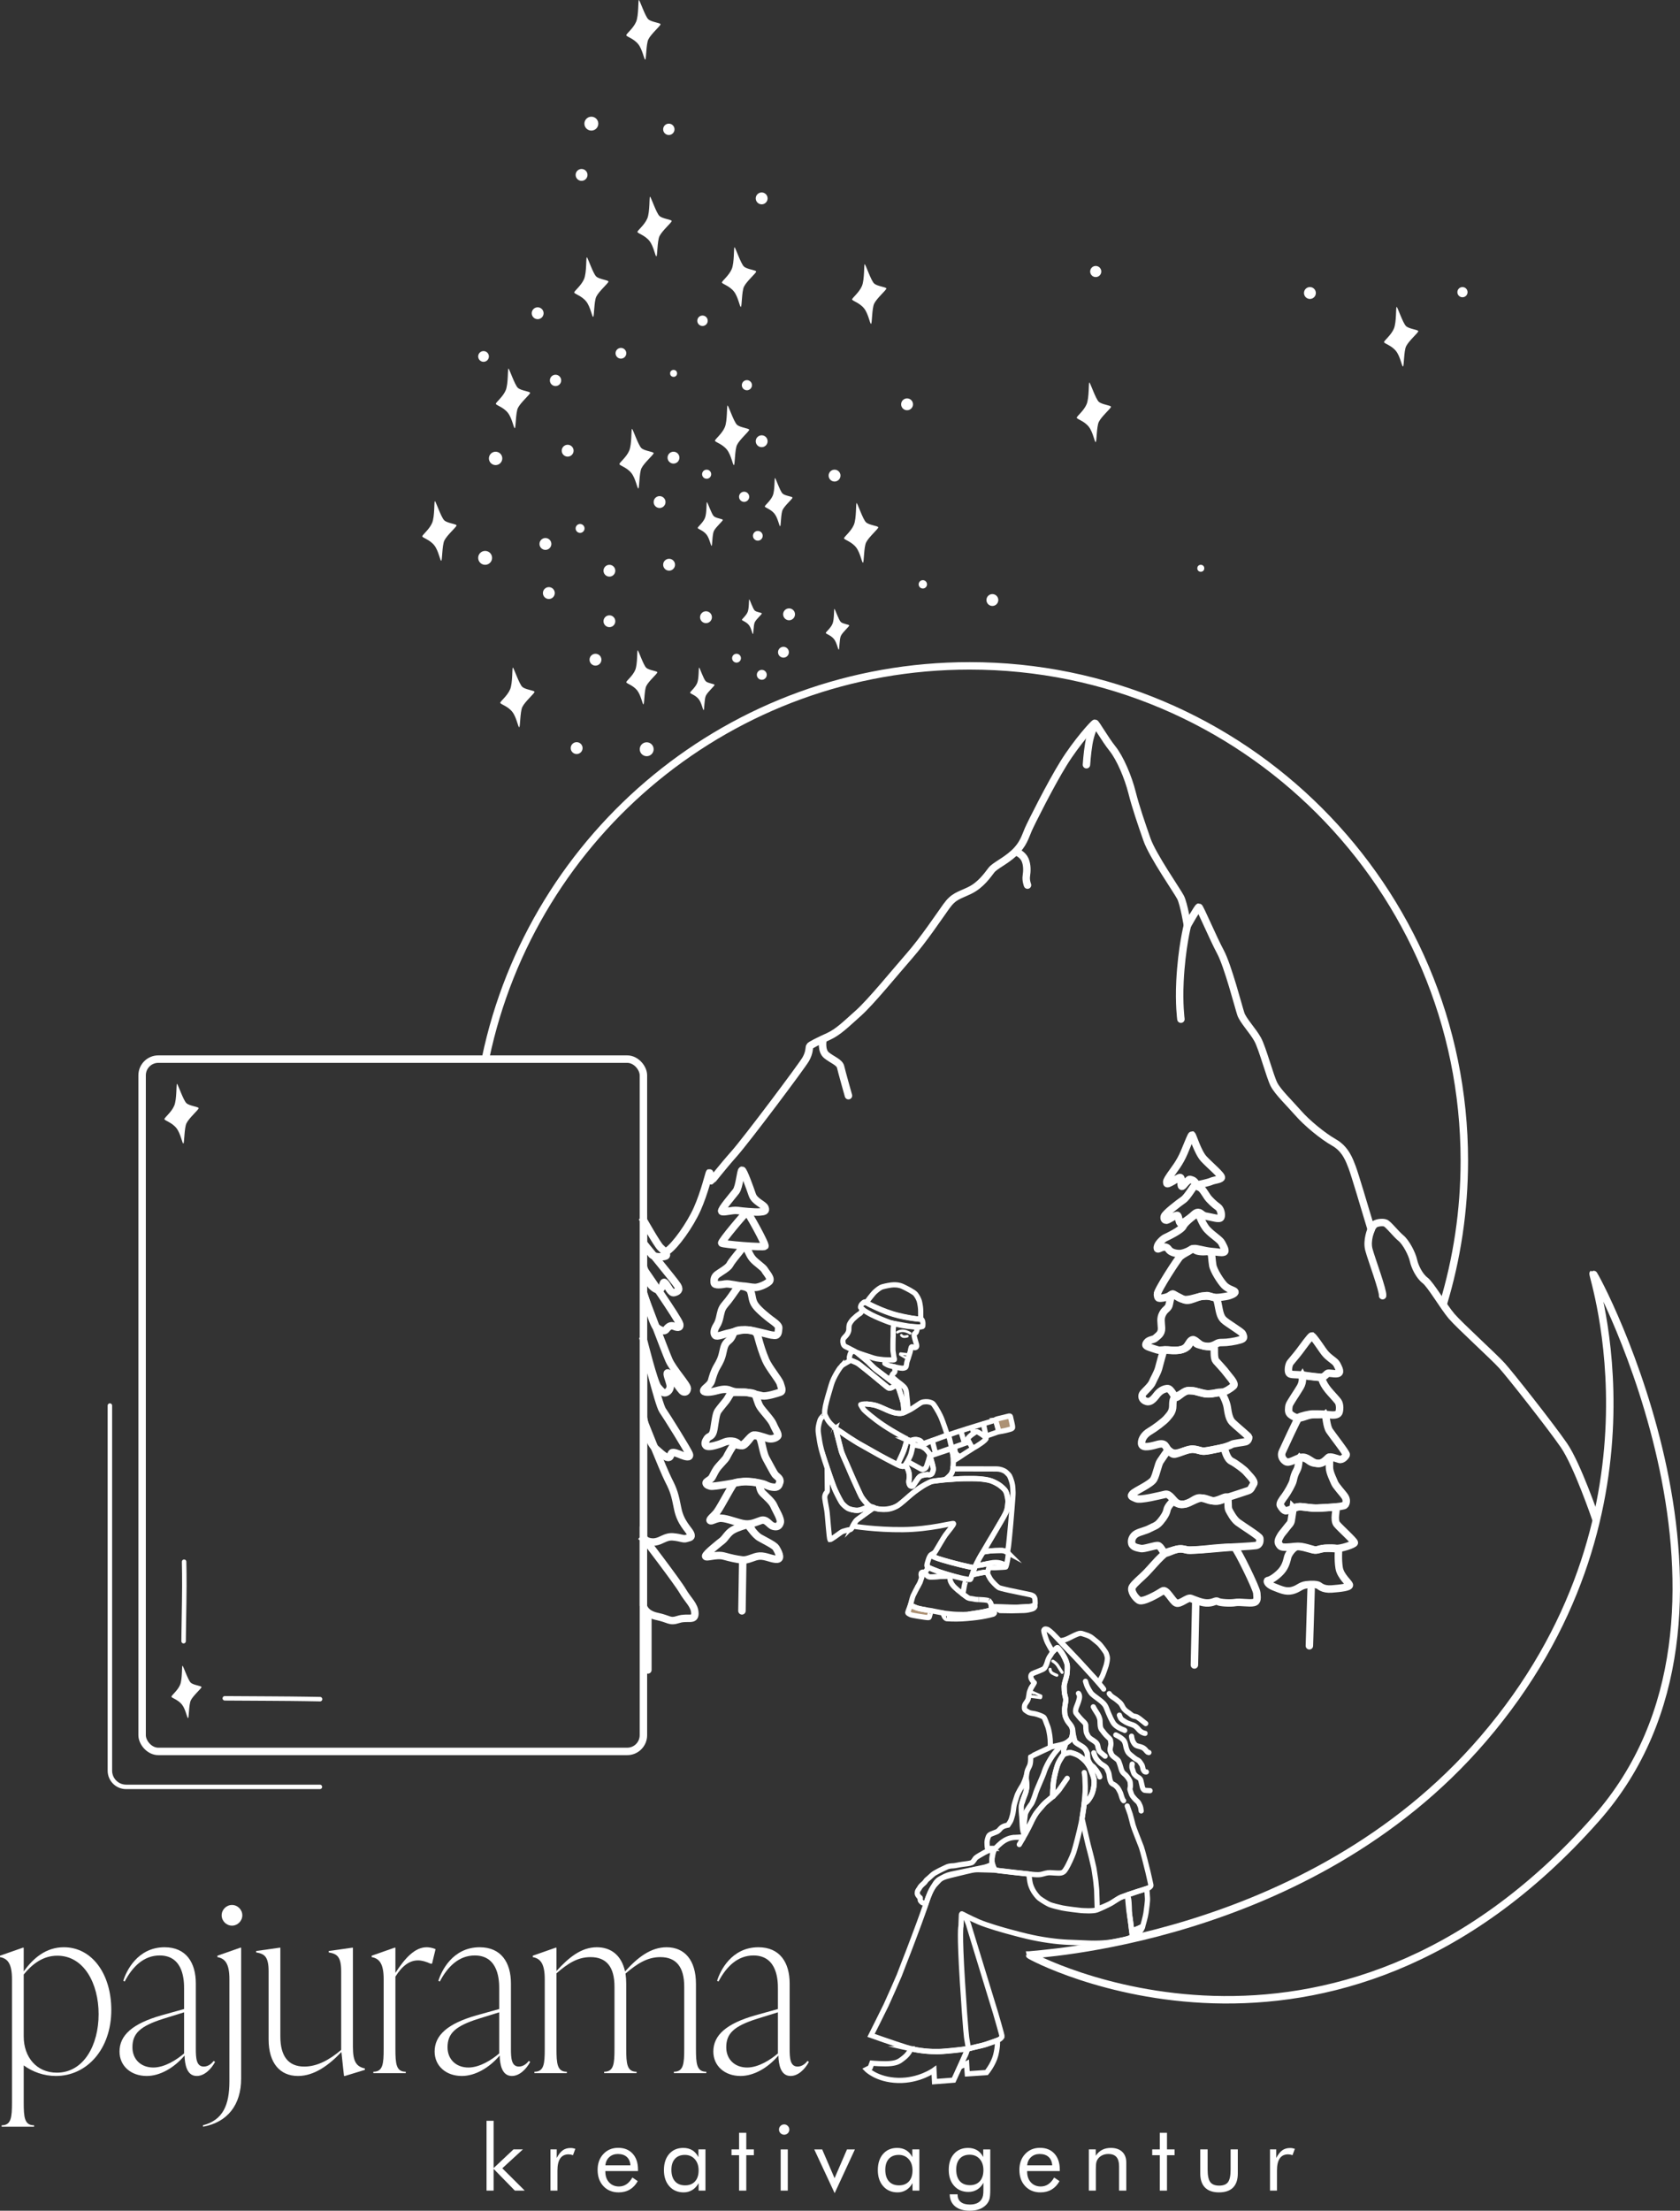<?xml version="1.0" encoding="UTF-8"?>
<svg id="text_Kopie" data-name="text Kopie" xmlns="http://www.w3.org/2000/svg" viewBox="0 0 1126.782 1482.206">
  <rect x="0" y="0" width="1126.782" height="1482.206" fill="#333333" stroke="none"/>
  <defs>
    <style>
      .cls-1 {
        stroke-width: 3px;
      }

      .cls-1, .cls-2, .cls-3, .cls-4, .cls-5, .cls-6, .cls-7, .cls-8, .cls-9, .cls-10, .cls-11 {
        stroke: #fff;
        stroke-miterlimit: 10;
      }

      .cls-1, .cls-2, .cls-3, .cls-4, .cls-5, .cls-6, .cls-8, .cls-10, .cls-11 {
        fill: none;
      }

      .cls-1, .cls-2, .cls-4, .cls-6, .cls-7, .cls-10 {
        stroke-linecap: round;
      }

      .cls-2, .cls-3 {
        stroke-width: 1.7px;
      }

      .cls-4, .cls-9, .cls-11 {
        stroke-width: 3.5px;
      }

      .cls-5, .cls-7, .cls-10 {
        stroke-width: 5px;
      }

      .cls-6, .cls-8 {
        stroke-width: 2px;
      }

      .cls-7, .cls-12 {
        fill: #fff;
      }

      .cls-9 {
        fill: #ad9274;
      }

      .cls-12 {
        stroke-width: 0px;
      }
    </style>
  </defs>
  <path class="cls-10" d="m325.709,709.298c31.52-150.424,164.857-262.865,324.648-262.865,183.233,0,331.772,148.54,331.772,331.772,0,33.487-4.961,65.816-14.189,96.29"/>
  <path class="cls-12" d="m427.544,155.49c0,1.005,4.988,2.154,8.08,6.095,2.835,3.615,3.844,10.277,4.607,10.277s.533-10.329,2.118-13.577c1.78-3.646,8.159-9.062,8.159-10.096s-6.095-1.417-8.222-3.402-5.72-12.9-6.308-12.9,0,10.206-1.843,14.601c-1.843,4.394-6.592,7.996-6.592,9.001Z"/>
  <path class="cls-12" d="m420.055,23.602c0,1.005,4.988,2.154,8.08,6.095,2.835,3.615,3.844,10.277,4.607,10.277s.533-10.329,2.118-13.577c1.78-3.646,8.159-9.062,8.159-10.096s-6.095-1.417-8.222-3.402c-2.126-1.985-5.72-12.9-6.308-12.9s0,10.206-1.843,14.601c-1.843,4.394-6.592,7.996-6.592,9.001Z"/>
  <path class="cls-12" d="m484.198,189.383c0,1.005,4.988,2.154,8.08,6.095,2.835,3.615,3.844,10.277,4.607,10.277s.533-10.329,2.118-13.577c1.78-3.646,8.159-9.062,8.159-10.096s-6.095-1.417-8.222-3.402c-2.126-1.985-5.72-12.9-6.308-12.9s0,10.206-1.843,14.601c-1.843,4.394-6.592,7.996-6.592,9.001Z"/>
  <path class="cls-12" d="m571.52,200.748c0,1.005,4.988,2.154,8.08,6.095,2.835,3.615,3.844,10.277,4.607,10.277s.533-10.329,2.118-13.577c1.78-3.646,8.159-9.062,8.159-10.096s-6.095-1.417-8.222-3.402c-2.126-1.985-5.72-12.9-6.308-12.9s0,10.206-1.843,14.601c-1.843,4.394-6.592,7.996-6.592,9.001Z"/>
  <path class="cls-12" d="m385.139,196.084c0,1.005,4.988,2.154,8.08,6.095,2.835,3.615,3.844,10.277,4.607,10.277s.533-10.329,2.118-13.577c1.78-3.646,8.159-9.062,8.159-10.096s-6.095-1.417-8.222-3.402c-2.126-1.985-5.72-12.9-6.308-12.9s0,10.206-1.843,14.601c-1.843,4.394-6.592,7.996-6.592,9.001Z"/>
  <path class="cls-12" d="m332.576,270.717c0,1.005,4.988,2.154,8.08,6.095,2.835,3.615,3.844,10.277,4.607,10.277s.533-10.329,2.118-13.577c1.78-3.646,8.159-9.062,8.159-10.096s-6.095-1.417-8.222-3.402-5.72-12.9-6.308-12.9,0,10.206-1.843,14.601c-1.843,4.394-6.592,7.996-6.592,9.001Z"/>
  <path class="cls-12" d="m283.24,359.587c0,1.005,4.988,2.154,8.08,6.095,2.835,3.615,3.844,10.277,4.607,10.277s.533-10.329,2.118-13.577c1.78-3.646,8.159-9.062,8.159-10.096s-6.095-1.417-8.222-3.402c-2.126-1.985-5.72-12.9-6.308-12.9s0,10.206-1.843,14.601-6.592,7.996-6.592,9.001Z"/>
  <path class="cls-12" d="m928.29,229.357c0,1.005,4.988,2.154,8.08,6.095,2.835,3.615,3.844,10.277,4.607,10.277s.533-10.329,2.118-13.577c1.78-3.646,8.159-9.062,8.159-10.096s-6.095-1.417-8.222-3.402c-2.126-1.985-5.72-12.9-6.308-12.9s0,10.206-1.843,14.601c-1.843,4.394-6.592,7.996-6.592,9.001Z"/>
  <path class="cls-12" d="m722.189,280.045c0,1.005,4.988,2.154,8.08,6.095,2.835,3.615,3.844,10.277,4.607,10.277s.533-10.329,2.118-13.577c1.78-3.646,8.159-9.062,8.159-10.096s-6.095-1.417-8.222-3.402c-2.126-1.985-5.72-12.9-6.308-12.9s0,10.206-1.843,14.601-6.592,7.996-6.592,9.001Z"/>
  <path class="cls-12" d="m512.968,339.564c0,.812,4.031,1.74,6.53,4.926,2.291,2.921,3.107,8.306,3.723,8.306s.43-8.348,1.712-10.973c1.439-2.946,6.594-7.324,6.594-8.159s-4.926-1.146-6.644-2.749c-1.718-1.604-4.622-10.425-5.098-10.425s0,8.248-1.489,11.8c-1.489,3.551-5.327,6.462-5.327,7.275Z"/>
  <path class="cls-12" d="m479.534,295.461c0,1.005,4.988,2.154,8.08,6.095,2.835,3.615,3.844,10.277,4.607,10.277s.533-10.329,2.118-13.577c1.78-3.646,8.159-9.062,8.159-10.096s-6.095-1.417-8.222-3.402c-2.126-1.985-5.72-12.9-6.308-12.9s0,10.206-1.843,14.601c-1.843,4.394-6.592,7.996-6.592,9.001Z"/>
  <path class="cls-12" d="m467.945,353.96c0,.738,3.66,1.58,5.928,4.472,2.08,2.652,2.821,7.541,3.38,7.541s.391-7.579,1.554-9.962c1.306-2.675,5.987-6.649,5.987-7.407s-4.472-1.04-6.032-2.496c-1.56-1.456-4.197-9.465-4.628-9.465s0,7.489-1.352,10.713-4.836,5.867-4.836,6.605Z"/>
  <path class="cls-12" d="m415.439,311.137c0,1.005,4.988,2.154,8.08,6.095,2.835,3.615,3.844,10.277,4.607,10.277s.533-10.329,2.118-13.577c1.78-3.646,8.159-9.062,8.159-10.096s-6.095-1.417-8.222-3.402c-2.126-1.985-5.72-12.9-6.308-12.9s0,10.206-1.843,14.601c-1.843,4.394-6.592,7.996-6.592,9.001Z"/>
  <path class="cls-12" d="m566.101,360.895c0,1.005,4.988,2.154,8.08,6.095,2.835,3.615,3.844,10.277,4.607,10.277s.533-10.329,2.118-13.577c1.78-3.646,8.159-9.062,8.159-10.096s-6.095-1.417-8.222-3.402c-2.126-1.985-5.72-12.9-6.308-12.9s0,10.206-1.843,14.601c-1.843,4.394-6.592,7.996-6.592,9.001Z"/>
  <path class="cls-12" d="m335.539,471.194c0,1.005,4.988,2.154,8.08,6.095,2.835,3.615,3.844,10.277,4.607,10.277s.533-10.329,2.118-13.577c1.78-3.646,8.159-9.062,8.159-10.096s-6.095-1.417-8.222-3.402c-2.126-1.985-5.72-12.9-6.308-12.9s0,10.206-1.843,14.601c-1.843,4.394-6.592,7.996-6.592,9.001Z"/>
  <path class="cls-12" d="m420.055,457.398c0,.911,4.523,1.953,7.326,5.527,2.571,3.277,3.486,9.318,4.177,9.318s.483-9.366,1.921-12.31c1.614-3.306,7.398-8.216,7.398-9.154s-5.527-1.285-7.455-3.085c-1.928-1.799-5.186-11.696-5.72-11.696s0,9.254-1.671,13.238c-1.671,3.984-5.977,7.25-5.977,8.162Z"/>
  <path class="cls-12" d="m462.871,464.42c0,.717,3.559,1.536,5.764,4.348,2.022,2.579,2.743,7.332,3.287,7.332s.38-7.369,1.511-9.686c1.27-2.601,5.821-6.465,5.821-7.202s-4.348-1.011-5.865-2.427-4.08-9.203-4.5-9.203,0,7.281-1.315,10.416c-1.315,3.135-4.702,5.704-4.702,6.421Z"/>
  <path class="cls-12" d="m497.618,415.569c0,.584,2.9,1.252,4.697,3.543,1.648,2.101,2.235,5.974,2.678,5.974s.31-6.005,1.231-7.893c1.035-2.119,4.743-5.268,4.743-5.869s-3.543-.824-4.78-1.978c-1.236-1.154-3.325-7.499-3.667-7.499s0,5.933-1.071,8.488c-1.071,2.555-3.832,4.648-3.832,5.233Z"/>
  <path class="cls-12" d="m553.866,424.365c0,.688,3.413,1.474,5.529,4.171,1.94,2.474,2.631,7.033,3.153,7.033s.364-7.069,1.45-9.291c1.218-2.495,5.583-6.201,5.583-6.909s-4.171-.97-5.626-2.328c-1.455-1.358-3.914-8.827-4.317-8.827s0,6.984-1.261,9.991-4.511,5.472-4.511,6.16Z"/>
  <path class="cls-12" d="m114.983,1137.557c0,.883,4.381,1.891,7.096,5.353,2.49,3.174,3.376,9.025,4.046,9.025s.468-9.071,1.86-11.923c1.563-3.202,7.165-7.958,7.165-8.866s-5.353-1.245-7.22-2.988c-1.867-1.743-5.023-11.328-5.54-11.328s0,8.963-1.618,12.822c-1.618,3.859-5.789,7.022-5.789,7.905Z"/>
  <path class="cls-12" d="m110.274,750.31c0,1.005,4.988,2.154,8.08,6.095,2.835,3.615,3.844,10.277,4.607,10.277s.533-10.329,2.118-13.577c1.78-3.646,8.159-9.062,8.159-10.096s-6.095-1.417-8.222-3.402-5.72-12.9-6.308-12.9,0,10.206-1.843,14.601c-1.843,4.394-6.592,7.996-6.592,9.001Z"/>
  <circle class="cls-12" cx="360.612" cy="210.018" r="3.981"/>
  <circle class="cls-12" cx="324.313" cy="238.986" r="3.599"/>
  <circle class="cls-12" cx="372.596" cy="255.044" r="3.799"/>
  <circle class="cls-12" cx="416.455" cy="236.857" r="3.6"/>
  <circle class="cls-12" cx="451.775" cy="250.335" r="2.332"/>
  <circle class="cls-12" cx="471.172" cy="215.062" r="3.499"/>
  <circle class="cls-12" cx="500.946" cy="258.26" r="3.398"/>
  <circle class="cls-12" cx="608.374" cy="271.083" r="3.981"/>
  <circle class="cls-12" cx="332.4" cy="307.346" r="4.487"/>
  <circle class="cls-12" cx="448.76" cy="378.627" r="3.981"/>
  <circle class="cls-12" cx="408.728" cy="382.65" r="3.958"/>
  <circle class="cls-12" cx="368.113" cy="397.628" r="3.981"/>
  <circle class="cls-12" cx="365.817" cy="364.7" r="3.981"/>
  <circle class="cls-12" cx="325.378" cy="374.028" r="4.664"/>
  <circle class="cls-12" cx="389.065" cy="354.294" r="2.986"/>
  <circle class="cls-12" cx="442.385" cy="336.61" r="3.981"/>
  <circle class="cls-12" cx="380.732" cy="302.175" r="3.981"/>
  <circle class="cls-12" cx="451.713" cy="306.839" r="3.981"/>
  <circle class="cls-12" cx="510.857" cy="295.827" r="3.981"/>
  <circle class="cls-12" cx="473.948" cy="317.945" r="3.053"/>
  <circle class="cls-12" cx="525.464" cy="437.296" r="3.639"/>
  <circle class="cls-12" cx="473.505" cy="413.817" r="3.981"/>
  <circle class="cls-12" cx="529.231" cy="411.88" r="3.981"/>
  <circle class="cls-12" cx="665.588" cy="402.292" r="3.981"/>
  <circle class="cls-12" cx="618.951" cy="391.779" r="2.796"/>
  <circle class="cls-12" cx="559.74" cy="318.873" r="3.981"/>
  <circle class="cls-12" cx="508.274" cy="359.238" r="3.266"/>
  <circle class="cls-12" cx="499.089" cy="333.08" r="3.409"/>
  <circle class="cls-12" cx="399.388" cy="442.302" r="3.981"/>
  <circle class="cls-12" cx="408.728" cy="416.521" r="3.958"/>
  <circle class="cls-12" cx="510.938" cy="452.442" r="3.329"/>
  <circle class="cls-12" cx="493.987" cy="441.292" r="2.971"/>
  <circle class="cls-12" cx="386.762" cy="501.573" r="3.981"/>
  <circle class="cls-12" cx="433.74" cy="502.338" r="4.664"/>
  <circle class="cls-12" cx="510.857" cy="133.016" r="3.981"/>
  <circle class="cls-12" cx="448.587" cy="86.709" r="3.809"/>
  <circle class="cls-12" cx="396.621" cy="82.901" r="4.664"/>
  <circle class="cls-12" cx="390.06" cy="117.272" r="3.981"/>
  <circle class="cls-12" cx="734.908" cy="182.04" r="3.728"/>
  <circle class="cls-12" cx="878.566" cy="196.45" r="3.981"/>
  <circle class="cls-12" cx="980.882" cy="195.887" r="3.417"/>
  <circle class="cls-12" cx="805.377" cy="381.024" r="2.332"/>
  <path class="cls-5" d="m690.554,1310.784c0,.778,202.045,109.273,379.808-91.216,121.882-137.464-.817-366.343-1.868-365.643-1.051.701,54.843,162.374-73.782,312.096-117.678,136.98-304.158,143.984-304.158,144.763Z"/>
  <path class="cls-10" d="m1070.245,1018.184s-12.336-36.152-21.364-49.227c-9.028-13.075-35.802-47.009-41.405-53.235-5.604-6.226-28.641-27.085-33.934-33.311-5.292-6.226-14.009-21.17-17.745-23.971-3.736-2.802-6.849-9.028-7.783-13.387s-4.981-12.141-8.406-14.943c-3.425-2.802-8.406-9.339-10.429-10.118-2.024-.778-6.382-.156-7.627,1.245-1.245,1.401-1.868,2.958-1.868,2.958l-3.892-12.881s-7.121-24.049-8.873-28.602c-1.751-4.553-4.319-12.258-12.141-16.694-7.822-4.436-18.329-13.192-24.049-19.73-5.721-6.538-13.542-14.009-16.227-19.146-2.685-5.137-7.705-24.283-10.974-30.237-3.269-5.954-9.806-12.608-11.324-17.161-1.518-4.553-8.639-32.221-13.659-41.561-5.02-9.339-13.776-30.12-14.476-30.003s-7.666,12.258-7.666,12.258c0,0-2.374-14.476-4.592-18.796-2.218-4.319-18.796-28.019-22.532-38.759-3.736-10.741-7.472-21.481-10.04-31.638s-7.939-22.882-13.075-29.303c-5.137-6.421-11.091-17.045-11.791-17.045s-12.258,12.725-21.014,26.851c-8.756,14.126-21.714,39.926-23.699,44.48-1.985,4.553-3.269,9.923-9.456,15.644-6.187,5.721-12.842,8.406-15.293,11.558-2.452,3.152-7.005,9.923-14.476,13.542-7.472,3.619-10.741,3.736-15.761,10.741-5.02,7.005-15.41,22.532-24.633,33.039-9.223,10.507-25.917,31.054-34.323,38.526-8.406,7.472-13.426,12.608-20.08,15.644-6.654,3.035-12.2,5.721-12.608,6.654-.409.934,0,3.969-2.568,8.522-2.568,4.553-39.693,54.053-48.099,63.509-8.406,9.456-14.885,18.037-15.177,18.095s-.992-5.545-1.284-5.487-3.386,13.426-8.289,24.399c-4.903,10.974-14.777,24.62-20.03,28.122"/>
  <path class="cls-10" d="m551.901,697.604s-1.284,6.888,2.452,9.923c3.736,3.035,8.756,4.67,9.456,7.822.701,3.152,5.253,19.263,5.253,19.263"/>
  <path class="cls-10" d="m682.07,571.326s3.892,1.557,5.448,5.137c1.557,3.58,1.323,7.783.856,10.818-.467,3.035.778,6.149.778,6.149"/>
  <path class="cls-10" d="m733.671,487.192s-2.335,4.981-3.425,11.519c-1.09,6.538-1.557,14.009-1.557,14.009"/>
  <path class="cls-10" d="m796.402,620.436s-3.847,14.907-4.981,37.358c-.778,15.41.623,25.528.623,25.528"/>
  <path class="cls-10" d="m919.684,824.194s-3.269,7.316-1.557,13.698c1.712,6.382,9.651,27.552,9.184,30.82"/>
  <path class="cls-9" d="m610.638,1076.159s3.05,1.791,6.632,2.517c3.582.726,6.959,1.163,7.064,1.184s-1.013,4.528-1.304,4.673-3.776-.29-7.067-.871c-3.292-.581-4.599-.774-5.325-1.113-.726-.339-1.839-.968-1.839-1.307s1.839-5.083,1.839-5.083Z"/>
  <path class="cls-4" d="m621.119,1079.376s-4.673-.716-6.48-1.426c-1.807-.71-4.002-1.791-4.002-1.791,0,0,1.226-5.018,1.775-6.277s3.001-5.873,3.001-5.873"/>
  <path class="cls-4" d="m632.937,1081.533c-2.648-.544-7.631-1.476-8.639-1.68"/>
  <path class="cls-11" d="m635.057,1085.272s5.238.359,9.917.101c4.679-.258,10.036-.839,13.425-1.42,3.389-.581,7.255-1.514,7.487-1.614.282-.121,1.291-.452,1.097-1.226s-.419-1.904-1-1.968c-.581-.065-.871.29-1.839.516-.968.226-4.905,1.194-8.423,1.71-3.518.516-6.357,1.129-9.746,1.097-3.389-.032-5.809-.065-8.842-.419-3.034-.355-4.47-.5-4.47-.5,0,0,.048,1.275.952,2.598.904,1.323,1.443,1.126,1.443,1.126Z"/>
  <path class="cls-4" d="m664.216,1074.484s.661,1.046.661,2.087.169,2.735.169,2.735c0,0-3.64,1.081-6.084,1.517s-8.857,1.393-8.857,1.393"/>
  <path class="cls-11" d="m618.624,1078.912c-.053-.015-.088-.026-.088-.026"/>
  <path class="cls-11" d="m615.414,1064.009s1.25-2.082,1.686-3.122,1.21-3.703,1.21-3.703"/>
  <path class="cls-4" d="m649.702,1071.49c-.478,0-5.979-4.237-7.165-5.254-1.186-1.016-3.195-2.783-3.969-4.042-.774-1.259-1.283-2.348-1.331-3.098s-.267-2.247-.267-2.247c0,0-3.63-.052-6.002.117-2.372.169-5.518.436-7.164.315-1.646-.121-2.485-1.371-2.953-1.936-.503-.607-.904-1.146-1.194-1.259s-1.63-.145-1.839.791.115,2.167.462,2.409"/>
  <path class="cls-11" d="m622.61,1050.875s5.389,2.291,7.067,2.904c1.678.613,7.874,2.388,7.874,2.388,0,0-1.71.452-4.453.645s-8.253.516-9.125.468c-.86-.048-1.283-.145-1.936-.75-.653-.605-1.767-1.864-1.767-1.864l2.34-3.792Z"/>
  <path class="cls-11" d="m637.455,1047.422c8.552,2.291,16.2,3.776,16.2,3.776,0,0-2.465,7.469-2.808,7.777s-7.777-1-15.684-3.421c-7.906-2.42-12.973-4.808-12.973-4.808,0,0-.549-.484-.549-1.259s1.291-4.55,1.291-4.55c0,0,.742-2.033,1.581-2.582s1-.645,1-.645c0,0-.226,1.452.613,1.968s2.775,1.452,11.327,3.744Z"/>
  <path class="cls-11" d="m648.07,1059.38c-.266,0-.934,1.918-1.321,3.927-.387,2.009-.944,5.47-.944,5.47,0,0,3.459,2.684,3.748,2.689s.076.118,1.044.239,2.227.29,3.122.508,2.419.218,2.735.218"/>
  <path class="cls-11" d="m668.242,1077.37s10.528.315,13.796.218c3.268-.097,9.149-.387,9.948-.653.799-.266,1.728-.856,1.728-.856,0,0,.741.687.354,1.268s-.653,1.162-2.299,1.549c-1.646.387-2.88.774-5.083.847-2.203.073-8.156.194-8.156.194l-7.793-.121s-1.113-.508-1.718-1.21c-.605-.702-.774-1.234-.774-1.234Z"/>
  <path class="cls-11" d="m692.251,1069.552s-.015.041-.051.106"/>
  <path class="cls-11" d="m677.584,1077.539l-12.683-.339s-.048-.871-.218-1.573-1.15-2.166-1.392-2.384"/>
  <path class="cls-11" d="m663.292,1073.243c.169.097-.932-.4-3.328-.594s-3.51-.218-3.51-.218"/>
  <path class="cls-11" d="m652.041,1055.78s7.39-1.614,8.197-1.549c.807.065,1.936.258,1.936.258,0,0,1.226,3.453,3.259,5.712,2.033,2.259,3.744,3.969,4.938,4.421,1.194.452,6.745,1.678,6.745,1.678l14.258,2.975s1.748.591,2.063,1.171c.315.581.678.774.774,2.493.097,1.718.169,2.42-.145,2.808-.315.387-.823.944-2.082,1.186-1.259.242-7.576.629-9.342.653-1.767.024-5.059-.048-5.059-.048"/>
  <path class="cls-11" d="m654.276,1049.705c.277-.345,2.396-.097,4.478-.581s5.25-.834,5.25-.834l-1.716,6.11s-1.138-.411-2.469-.169c-1.331.242-7.777,1.549-7.777,1.549,0,0,1.958-5.73,2.235-6.075Z"/>
  <path class="cls-11" d="m663.377,1050.915s2.759.315,4.962.121c2.203-.194,6.47-.186,6.365-.532"/>
  <path class="cls-11" d="m654.276,1049.705s1.428-3.146,2.348-4.768c.92-1.622,2.783-4.453,2.783-4.453,0,0,4.792-.847,8.665-.895,3.873-.048,4.962-.048,5.93.387s1.924.779,2.13,1.089.024,2.687-.387,4.938c-.411,2.251-.822,4.104-1.146,4.155s-1.008-1.323-2.654-1.88c-1.646-.557-3.437-.871-5.857-.605-2.42.266-6.68,1.355-6.68,1.355,0,0-2.541.484-3.389.581s-1.743.097-1.743.097Z"/>
  <path class="cls-11" d="m675.696,1040.822s.605-3.098.799-5.083c.194-1.985,1.041-9.52,1.363-13.844.323-4.324,1.678-19.169,1.581-21.105-.097-1.936-.065-4.453-.645-6.551-.581-2.098-1.388-4.55-2.227-5.454s-2.033-2.162-2.904-2.549-2.259-1.291-5.389-1.355c-3.13-.065-10.133.032-13.36-.032-3.227-.065-15.813.016-15.813.016,0,0,.016,1.686-1.307,3.51-1.394,1.921-3.792,3.671-3.792,3.671,0,0,10.069-.71,12.844-.645,2.775.065,8.003-.097,11.134.258,3.13.355,5.841.807,7.132,1.323s4.421,1.872,6.099,3.356c1.678,1.484,3.227,2.84,3.679,4.292.452,1.452,1.259,4.97,1.129,6.583-.129,1.614.194,4.098-2.13,8.455-2.324,4.357-10.069,17.039-10.069,17.039l-4.615,7.906s4.324-.904,7.519-.968c3.195-.065,5.389-.323,6.39,0s2.582,1.178,2.582,1.178Z"/>
  <path class="cls-11" d="m571.864,1023.202s1.21-2.759,2.953-4.163c1.743-1.404,11.279-8.229,11.279-8.229,0,0,2.662,1.549,7.261,1.113,4.599-.436,7.503-1.549,9.391-2.904s8.326-7.019,8.326-7.019c0,0,4.55-3.921,7.503-5.567s5.518-3.146,6.874-3.243c1.355-.097,6.729-1.016,10.359-1.162,3.631-.145,7.648-.678,10.553-.678s7.939-.194,10.892.145c2.953.339,6.083.339,10.779,2.84,2.751,1.466,5.744,3.937,6.503,5.454.946,1.891,1.726,4.921,1.501,7.148-.511,5.042-.565,5.889-3.034,10.294-2.469,4.405-12.36,21.363-14.345,24.51-1.985,3.146-5.002,9.456-5.002,9.456,0,0-5.986-.984-14.748-3.405s-13.07-3.824-13.264-4.357.92-1.985,1.985-3.631c1.065-1.646,4.841-8.374,6.487-10.649,1.646-2.275,5.846-7.059,5.422-7.648s-15.587,3.873-33.933,4.066c-18.346.194-33.739-2.372-33.739-2.372Z"/>
  <path class="cls-11" d="m556.712,1032.254c-.634-.017-1.622-16.483-2.178-19.774-.557-3.292-1.565-8.011-1.371-9.108.194-1.097.516-1.936.968-2.453.452-.516.742-.839.774-1.581s-.129-15.168-.129-15.168c0,0,3.84,11.585,5.034,14.102,1.194,2.517,3.84,8.261,5.099,9.746s3.292,3.259,5.163,3.84c1.872.581,4.421,1.033,6.164.678,1.743-.355,7.164-2.775,7.164-2.775l2.695,1.049s-6.793,4.76-8.181,5.857-3.324,2.291-3.808,3.001-2.775,5.389-3.518,5.744c-.742.355-1.323.161-2.872.613s-2.582.516-3.969,1.581-6.401,4.664-7.035,4.647Z"/>
  <path class="cls-11" d="m552.937,948.414c.146.264-2.42,1.791-3.098,4.211-.678,2.42-1.501,4.792-.871,8.907.629,4.115.871,6.148,1.888,10.117,1.016,3.969,3.292,10.843,3.945,12.634.653,1.791,4.462,13.183,5.946,16.152,1.484,2.969,3.711,7.293,4.712,8.165,1.0.871,2.033,2.194,3.776,2.872,1.743.678,4.034,1.129,5.293,1.129,2.259,0,4.26-.871,5.583-1.42s3.082-1.388,3.082-1.388c0,0-4.211-3.776-6.051-7.6-1.839-3.824-6.487-13.941-7.455-16.41s-4.938-11.134-5.325-12.441c-.387-1.307-3.99-15.788-4.115-15.877"/>
  <path class="cls-11" d="m623.804,976.135s1.807,6.712,2.098,7.939c.29,1.226-.097,1.614-.323,2.646-.226,1.033-.645,1.388-1.162,1.743-.516.355-1.259.387-1.904.194s-.774.129-2.324.258-2.356.484-3.227,1.065-2.098,2.453-2.582,3.195c-.484.742-1.646,2.549-1.936,2.872-.29.323-.904.387-1.517.258s-.807-.613-1.129-1.549-.323-1.517-.065-3.13c.258-1.614.097-3.034-.161-4.518-.258-1.484-2.291-5.099-2.291-5.099l1.484-2.065s2.356,1.42,3.582,2.001,2.363,1.344,2.845,1.562c.71.322,1.866,1.061,2.446,1.351s1.033.54,1.485.281c0,0,1.765-.427,2.239-1.815s2.592-7.303,2.3-8.435"/>
  <path class="cls-11" d="m560.13,957.502c-.25.151,4.714,2.869,5.61,3.667s7.866,5.349,9.488,6.269c1.622.92,10.214,5.591,11.884,6.632,1.67,1.041,14.425,7.939,15.611,8.302,1.186.363,2.566,1.041,3.146.774.581-.266,1.525-1.065,1.525-1.065,0,0,1.936,3.582,2.203,5.204.266,1.622.484,2.662.218,4.26-.266,1.597-.387,2.743.081,3.663.468.92.678,1.097,1.113,1.162s.968.177,1.259-.113,3.05-4.534,3.421-4.954.968-1.307,1.565-1.581,1.985-.726,2.695-.823c.71-.097,1.726-.355,2.138-.282s.92.315,1.355.169,1.428-.363,1.622-.75.799-1.694.847-2.42c.048-.726-.073-2.372-.484-3.848-.411-1.476-1.622-5.631-1.622-5.631l14.425-4.824s1.162,4.938,1.21,6.39c.048,1.452-.161,6.148-.371,7.213s-.113,1.573-1.057,3.316c-.685,1.264-4.01,3.816-4.01,3.816,0,0-7.777.807-8.939,1.194-1.162.387-4.018,1.694-5.712,2.808-1.694,1.113-6.583,4.389-8.907,6.487-2.324,2.098-6.841,6.035-8.165,6.777-1.323.742-4.615,2.904-9.262,2.711-4.647-.194-8.778-1.259-10.101-2.42s-4.098-4.195-5.163-6.067-8.616-19.201-9.617-21.589c-1-2.388-3.356-7.164-3.937-9.359s-3.819-15.235-4.069-15.083Z"/>
  <path class="cls-11" d="m608.282,965.485s3.485,1.581,3.776,2.001.387.742.29,1.162-.839,5.26-1.872,7.519-2.969,5.906-3.55,6.325-.904.71-1.259.645-2.743-.71-3.195-.936-.129-1.291.484-2.42c.613-1.129,2.356-4.873,3.195-7.164.839-2.291,2.13-7.132,2.13-7.132Z"/>
  <path class="cls-11" d="m610.67,966.582s.645-1.097,1.581-1.226c.936-.129,2.259-.355,3.227-.032.968.323,1.581.387,2.259,1.097.678.71,1.646,1.839,1.646,1.839l-3.421,1.097s-1.71-.258-2.582-.645-1-.355-1-.355c0,0,.097-.581-.484-.968s-1.226-.807-1.226-.807Z"/>
  <path class="cls-4" d="m640.972,976.457c.062.228,3.675-.427,3.481-.169s-4.353,2.88-4.578,2.88-.452-.161-.452-.161c0,0-.065-2.646-.387-4.098-.323-1.452-.807-3.598-.807-3.598l2.13-.823s-.065,2.84.774,3.937,1.71,1.775,2.291,1.968c.645.129.809.09.809.09,0,0-.771.586-1.487.781-.532.145-1.162.29-1.323.097"/>
  <path class="cls-11" d="m564.433,915.739c.846-.859,6.156-3.727,6.156-3.727,0,0,3.453,1.194,5.067,2.356s4.97,3.776,6.551,5.067c1.581,1.291,12.457,10.391,12.876,10.649.419.258.807.581,1.226.613s1.388-.161,1.775-.387,3.195-1.775,3.195-1.775c0,0,1.162,1.388,1.775,3.259.613,1.872,2.679,8.132,2.775,9.197.097,1.065.484,6.035.484,6.035,0,0-1.614.839-3.582.613s-4.163-.549-7.842-2.227c-3.679-1.678-5.841-2.872-8.971-3.453-3.13-.581-5.938-.839-7.455-.516-1.517.323-1.207.384-1.207.384,0,0,1.378,2.497,2.191,3.432.672.773,6.501,5.897,12.853,10.151,7.449,4.989,15.529,9.146,15.529,9.146.484.508.605.823.605.823,0,0-1.743,5.809-2.493,7.721-.75,1.912-3.655,7.842-3.631,8.108s-.048.895-.048.895c0,0-9.197-4.574-13.99-7.309-4.792-2.735-10.682-5.986-12.36-7.019s-11.402-6.941-15.692-10.383c-4.29-3.443-5.239-5.341-6.773-8.482s2.483-14.533,4.017-20.156,6.121-12.157,6.968-13.016Z"/>
  <path class="cls-11" d="m572.525,905.816s1.388.419,2.227,1.097c.839.678,6.519,5.26,7.616,6.325,1.097,1.065,3.324,3.453,4.486,4.389s14.425,10.908,14.425,10.908c0,0-3.259,2.033-3.84,2.098s-1.065.226-1.743-.194-6.616-5.325-8.1-6.583c-1.484-1.259-7.745-6.228-8.939-7.197s-2.711-2.388-4.002-2.969c-1.291-.581-4.228-1.71-4.228-1.71,0,0-1.097-.774-.71-2.324.387-1.549.549-2.388,1.097-2.808s1.71-1.033,1.71-1.033Z"/>
  <path class="cls-11" d="m607.273,964.17c.726.653,1.694,1.67,2.396,2.009s1.0.403,1.0.403c0,0,.21-.524.694-.766s1.355-.678,2.178-.629c.823.048,1.646.024,2.227.218.581.194,1.186.387,1.501.678s2.114,2.178,2.114,2.178l15.99-6.22s-3.05-9.391-4.599-12.658c-1.549-3.268-4.453-8.084-5.397-8.592-.944-.508-2.735-1.138-4.574-.992-1.839.145-2.396.266-3.437.871-1.041.605-5.518,3.776-7.067,4.55s-4.066,2.082-5.179,2.275c-1.113.194-3.703.242-5.857-.46s-5.276-2.009-6.971-2.808c-1.694-.799-5.155-2.106-6.995-2.42,0,0-2.49-.417-4.559-.49"/>
  <path class="cls-11" d="m598.052,922.867s3.421,3.118,4.905,4.151c1.484,1.033,3.744,3.001,4.002,3.582s.871,1.323,1.065,3.614c.194,2.291.516,5.131.645,6.261s.355,4.736.355,4.736l-2.58,1.12s-.389-4.146-.647-5.63c-.258-1.484-2.324-8.229-2.84-9.294-.516-1.065-.871-2.324-1.678-2.969-.807-.645-4.304-3.199-4.304-3.199l1.077-2.372Z"/>
  <path class="cls-11" d="m610.347,906.711c.147-.118.578-3.58,1.087-3.735s1.43.686,2.084.613c.653-.073,1.186-.29,1.283-.92s-.242-1.839-.484-2.566c-.242-.726-1.283-4.429-1.234-4.913s.169-.92.46-1.113.944-.508,1.138-1.331.799-2.566.799-2.687v-.363s-4.211-.242-7.576-.823c-3.364-.581-8.399-1.525-8.399-1.525,0,0-.532,3.34-.46,5.446.073,2.106-.052,4.063-.098,5.362-.049,1.388-.049,2.426-.049,3.384v3.505c0,1.162.44,2.816.487,3.749.049.974.584,2.485.487,2.775s-1.78.219-2.288.195-1.85-.049-3.311-.049c-1.342,0-2.045-.146-3.895-.341-1.785-.188-2.709-.355-4.355-.815-1.646-.46-11.351-3.752-11.351-3.752,0,0,6.559,5.301,7.406,6.148s4.236,4.284,5.325,5.107c1.089.823,9.585,7.225,9.585,7.225,0,0,1.283-3.594,1.912-4.223.629-.629,1.138-.847,1.307-1.501s-.25-3.074-.25-3.074c0,0,4.365.92,5.236.871.871-.048,2.009-.194,2.396-.895.387-.702.363-1.718.605-2.929.242-1.21,1.267-3.604,1.21-3.776l.944-3.05Z"/>
  <path class="cls-4" d="m572.921,905.816s-3.43-1.815-4.446-2.324c-1.016-.508-2.445-.799-2.929-2.566-.484-1.767-.218-3.122.46-3.848.678-.726,1.936-2.009,2.42-2.88s.92-1.791.92-3.05.048-2.662.532-3.606c.484-.944,1.573-2.493,2.396-3.243.823-.75,2.662-2.469,3.655-3.074s1.452-.92,1.694-1.573c.242-.653.92-1.864.92-1.864"/>
  <path class="cls-11" d="m580.077,872.867c.531,0,.32.194.894.529,2.801,1.633,10.857,5.569,18.194,7.818,8.842,2.711,18.915,3.359,18.915,3.359,0,0,.496.525.625.977.129.452.355,1.452.29,2.13-.065.678,0,1.581-.258,1.71s-1.323.323-2.324.29-4.104.005-8.485-.58c-4.355-.581-8.715-1.647-11.394-2.551s-9.165-3.582-12.069-5.099c-2.904-1.517-4.952-2.781-5.581-3.386s-1.614-1.222-1.716-1.456.214-1.604.819-2.234c.605-.629,1.559-1.509,2.09-1.509Z"/>
  <path class="cls-11" d="m580.948,873.383s4.373-5.954,5.922-7.285,3.219-2.832,4.986-3.34c1.767-.508,5.857-1.355,7.624-1.331s3.534.024,5.978,1.138c2.445,1.113,7.624,3.776,8.641,5.131,1.016,1.355,2.275,3.34,2.711,5.543.436,2.203.726,3.824.702,6.269-.024,2.445.057,4.993.057,4.993,0,0-4.564-.088-15.117-2.629-10.553-2.541-21.503-8.487-21.503-8.487Z"/>
  <path class="cls-11" d="m650.174,966.648l-25.925,9.117s-.687-.873-1.171-1.599c-.484-.726-2.065-2.517-2.695-2.969s-2.146-1.404-2.921-1.549-1.452-.613-1.452-.613c0,0,16.991-6.002,25.172-8.713,8.181-2.711,26.624-8.229,26.624-8.229l2.13,7.745-8.957,3.123"/>
  <path class="cls-9" d="m667.225,952.165s.605-.629,1.985-.92c1.38-.29,7.585-1.847,7.585-1.847,0,0,.789-.186.934.492s.576,2.725.77,3.306.779,3.665.682,3.98-.75.871-1.307.992-2.227.702-3.727.992-3.074.605-3.437.653-.774.024-.774.024l-2.13-7.745-.581.073Z"/>
  <path class="cls-4" d="m593.453,914.069s1.815,1.162,3.025,1.501c1.21.339,3.727.944,3.727.944"/>
  <path class="cls-2" d="m601.821,893.258s1.791-1.259,4.236-.968c2.445.29,4.429,1.646,4.429,1.646"/>
  <path class="cls-2" d="m604.532,895.194s.532.944,1.743,1.016c1.21.073,2.299-.339,2.299-.339"/>
  <line class="cls-4" x1="625.256" y1="965.84" x2="627.515" y2="974.65"/>
  <line class="cls-4" x1="636.196" y1="961.903" x2="638.326" y2="970.875"/>
  <line class="cls-4" x1="644.603" y1="959.983" x2="646.733" y2="967.115"/>
  <line class="cls-4" x1="652.096" y1="957.594" x2="652.998" y2="960.319"/>
  <line class="cls-4" x1="659.577" y1="954.674" x2="661.303" y2="962.662"/>
  <path class="cls-11" d="m717.837,1097.831s2.674-1.399,4.566-2.139c1.892-.74,2.427-.781,3.949-.247,1.522.535,4.278,1.193,6.046,2.674,1.769,1.481,4.36,3.414,5.265,4.442.905,1.028,3.99,4.977,4.319,6.046.329,1.069.781,2.139.74,3.414-.041,1.275-.494,3.661-.823,4.689-.329,1.028-1.974,5.8-2.509,6.91-.535,1.111-2.427,4.524-2.427,4.524,0,0-13.82-15.013-15.383-16.658s-5.923-6.17-7.075-7.28c-1.152-1.111-3.784-4.154-3.784-4.154,0,0,1.645-.082,3.208-.535,1.563-.452,3.908-1.686,3.908-1.686Z"/>
  <path class="cls-11" d="m649.528,1373.536s-13.953,1.766-19.506,1.889c-5.553.123-13.45-.041-22.17-2.756-8.72-2.715-23.65-8.021-23.65-8.021,0,0,8.843-17.563,10.118-20.319,1.275-2.756,7.901-17.625,8.764-19.805.864-2.18,5.59-14.622,6.454-16.678s5.717-15.301,6.663-17.727c.946-2.427,3.537-9.871,4.401-12.257s2.961-10.735,6.828-14.602,2.386-4.113,13.573-6.745c11.188-2.632,11.558-3.126,16.699-2.92,5.141.206,8.679.082,12.093.535s20.319,2.345,20.319,2.345c0,0,.411,4.862.987,6.787.607,2.029,1.436,3.63,2.203,4.909.803,1.34,2.72,3.79,3.736,4.553,1.946,1.461,5.455,3.618,7.1,4.276,1.645.658,5.994,1.742,8.38,2.235s11.1,1.623,12.581,1.706c1.481.082,7.996.584,10.71-.445,2.715-1.028,8.391-3.825,9.707-4.648,1.316-.823,4.854-3.249,6.211-3.784,1.357-.535,4.442-1.604,4.442-1.604,0,0,.781,2.386.864,3.126s.329,3.208.329,4.566.165,4.483.288,5.676.781,5.347.864,6.663c.082,1.316.535,3.949.535,3.949,0,0,2.73-.802,3.866-1.275s3.496-1.604,3.496-1.604"/>
  <path class="cls-11" d="m766.413,1291.559s-.555,3.414-4.812,5.758c-4.257,2.345-6.417,3.147-12.401,4.195-5.985,1.049-12.278,1.666-21.409,1.172-9.131-.494-13.573-.185-24.494-1.728-10.92-1.542-18.694-3.764-24.555-5.306-5.861-1.542-16.658-4.627-22.519-7.157-5.861-2.53-10.99-5.398-11.29-5.244"/>
  <path class="cls-4" d="m715.04,1113.626s-1.563-3.661-2.468-4.812c-.905-1.152-2.961-4.206-3.398-4.19-.437.015-3.162,2.823-3.162,2.823,0,0-3.147-5.152-4.041-7.496-.895-2.345-1.974-6.046-1.913-6.694.062-.648.617-1.141,1.172-1.08s1.265.185,1.851.586c.586.401,1.943,1.45,2.961,2.468s9.573,9.841,16.607,17.368c7.033,7.527,17.152,18.92,17.563,19.866"/>
  <path class="cls-4" d="m712.109,1108.137c-.008-.046,2.286,3.653,2.815,5.222.521,1.544.99,2.755.959,4.421-.031,1.666.031,3.825-.679,6.602s-1.481,4.689-1.481,6.324.031,4.165.555,6.015c.524,1.851.74,2.961.463,4.442-.278,1.481-.802,4.226-.74,5.368.062,1.141.123,2.931.432,3.979.308,1.049,1.08,2.684,1.82,3.671s1.943,2.345,2.283,3.116c0,0,.823,1.121.946,2.519s.123,3.743.617,5.018.411,2.427,1.193,3.085,2.674,1.974,3.702,2.591c1.028.617,2.427,1.44,3.085,2.591.658,1.152,1.399,2.509,1.357,3.455s0,2.797.494,3.866,1.522,2.797,2.18,3.332c.658.535,1.275.946,1.604,1.399s3.085,3.208,3.908,6.211"/>
  <path class="cls-4" d="m768.422,1155.582c-3.085-2.427-5.388-4.524-6.745-4.73-1.357-.206-1.933-.329-3.044-1.234s-2.015-1.573-2.91-2.159c-.895-.586-2.067-1.851-2.437-2.591s-1.296-2.622-2.252-3.424-2.745-2.375-4.103-3.177c-1.357-.802-2.468-1.82-2.961-2.745"/>
  <path class="cls-4" d="m735.256,1187.065c-.617-.679-1.666-2.252-2.067-2.56-.401-.308-1.758-1.111-2.56-2.715-.802-1.604-1.203-2.931-1.265-4.319-.062-1.388-.524-3.023-1.018-3.825-.494-.802-1.327-2.005-3.116-3.054-1.789-1.049-3.794-1.913-4.257-2.992s-1.336-6.183-1.481-6.108-.154,3.27-1.388,4.689c-1.234,1.419-2.499,2.005-2.869,2.345s-.771.833-.925,1.635-.925,2.406-.864,3.27c.062.864.247,2.684.247,2.684,0,0,3.424-1.45,5.399-.802,1.974.648,3.27.925,5.399,2.437,2.128,1.512,3.825,3.362,4.442,4.226s1.974,2.53,2.591,4.411c.617,1.882,2.345,5.8,2.345,7.033s-.062,4.257-.494,6.015c-.432,1.758-1.08,3.979-2.128,5.584-1.049,1.604-2.128,3.085-2.684,3.332s-1.327.771-1.327.771l-1.512,10.149s3.332,14.56,4.041,17.398c.71,2.838,2.345,8.761,2.776,10.982.432,2.221,1.08,4.195,1.234,5.522.154,1.327,1.141,7.033,1.234,8.545.092,1.512.524,4.35.555,6.139.031,1.789.37,12.103.37,12.103,0,0,6.91-2.509,9.584-4.113,2.674-1.604,5.1-3.373,6.787-3.99,1.686-.617,7.938-2.879,9.913-3.496,1.974-.617,8.103-2.262,8.761-2.92s1.028-.905.946-1.522c-.082-.617-1.522-6.745-2.015-8.967-.494-2.221-3.65-14.581-4.391-16.555-.74-1.974-5.059-12.679-5.584-14.653-.524-1.974-1.542-6.2-1.913-7.342s-1.974-5.553-1.974-5.553"/>
  <path class="cls-11" d="m691.352,1132.215c.227-.587,2.14-3.365,2.351-4.008.035-.106-.308-.123-.71-.679s-1.45-1.758-1.573-2.931.092-1.851,1.018-2.437c.925-.586,7.311-2.684,8.051-3.64.74-.956,1.481-2.53,1.882-4.041.401-1.512,1.08-3.116,2.005-4.38.925-1.265,1.08-1.974,2.036-2.9.956-.925,2.51-2.576,2.761-2.576s1.959,1.99,2.514,2.853c.555.864,1.974,3.085,2.53,4.442s1.635,3.362,1.666,5.213c.031,1.851-.092,5.028-.494,6.54s-1.697,5.707-1.697,6.725.185,4.751.401,5.553.864,3.362.74,4.041-.771,4.843-.771,5.892-.062,3.023.339,4.35c.401,1.327,1.265,3.27,1.943,4.257.679.987,2.19,2.437,2.468,3.424.278.987.864,2.375.617,3.949-.247,1.573-.586,3.671-1.45,4.442s-2.314,2.221-4.195,2.869c-1.882.648-9.316,2.159-9.316,2.159,0,0,.123-4.38-.37-7.589-.494-3.208-.987-5.429-1.728-7.095-.74-1.666-1.481-4.689-2.468-5.429-.987-.74-4.38-1.913-5.923-2.221-1.542-.308-3.332-.37-4.566-1.234-1.234-.864-2.345-1.111-2.345-2.715s.247-2.159.802-2.961c.555-.802,1.542-2.159,1.789-3.147.247-.987.554-3.218.668-4s.795-2.14,1.022-2.726Z"/>
  <path class="cls-4" d="m685.899,1232.813s4.463-7.887,5.491-10.355c1.028-2.468,3.414-6.869,5.594-9.172,2.18-2.303,2.879-3.537,4.483-4.936,1.604-1.399,4.524-3.743,4.524-3.743,0,0-.041-7.527,1.193-13.368,1.234-5.841,2.632-9.46,3.373-10.653.74-1.193,2.571-4.257,3.136-4.473s3.033-1.368,4.185-1.121c1.152.247,4.319,1.234,6.252,2.591,1.933,1.357,4.257,3.558,4.802,4.391s1.697,2.231,2.272,3.794c.576,1.563,1.686,4.072,2.015,5.306s.905,3.332.535,5.923c-.37,2.591-1.028,5.265-1.81,6.622-.781,1.357-1.522,2.92-2.468,3.784-.946.864-2.242,1.717-2.242,1.717,0,0-.843,7.126-2.036,12.967-1.193,5.841-4.154,17.316-5.141,20.113-.987,2.797-3.661,8.473-4.771,10.242s-1.522,2.509-2.674,3.003-1.974.494-4.936.329c-2.961-.165-3.99-.411-6.375.165-2.386.576-3.167,1.275-7.897.864-4.73-.411-21.471-2.262-23.404-2.55-1.933-.288-2.982-.987-2.982-.987,0,0-1.789-3.517-1.789-6.046s1.653-7.583,1.998-7.761"/>
  <path class="cls-4" d="m681.128,1231.875c.974.049,5.015-.341,5.015-.341l.828-1.704s-.825-.997-1.134-3.588c-.308-2.591-.339-6.478-.494-8.051s-.679-6.293-.216-8.206c.463-1.913,1.82-5.645,2.314-6.756.494-1.111,1.357-3.887,1.203-6.355-.154-2.468-.524-5.306-.524-5.306,0,0-1.45,4.165-2.375,5.614-.925,1.45-3.085,4.936-3.794,7.28-.71,2.345-1.697,5.121-1.943,6.817-.247,1.697-.401,3.764-.925,5.738-.524,1.974-.987,3.578-1.758,4.72-.771,1.141-1.265,1.913-1.265,1.913,0,0-2.098.401-3.147.925-1.049.524-1.728,1.172-2.283,1.851s-1.504,1.595-2.451,1.893-1.22.513-2.485.975c-1.265.463-2.159.833-2.622,1.728-.463.895-1.08,2.961-1.08,4.134s.092,3.085.308,4.072.401,1.512.401,1.512l3.489-1.282s.861-.075,1.355-.106c0,0,3.166-3.583,6.33-5.433,3.165-1.85,6.28-2.094,7.254-2.045Z"/>
  <path class="cls-11" d="m704.978,1171.438c.108-.185-.026-.115-.026-.115,0,0-13.574,6.303-13.686,6.468s.082,1.234-.082,3.167-.37,2.55-1.357,4.442c-.987,1.892-1.111,3.167-1.234,3.908s-.329,2.262-.247,3.249c.082.987.411,3.784.329,5.306-.082,1.522-.576,3.784-1.234,5.368-.658,1.583-1.563,4.134-1.933,5.614"/>
  <path class="cls-11" d="m712.737,1169.667s-4.689,3.949-8.144,9.625-4.134,8.391-4.566,9.748c-.432,1.357-4.874,11.229-5.368,13.08-.494,1.851-2.345,6.643-2.776,7.177s-4.01,5.347-4.226,7.198c-.216,1.851-.679,5.121-.679,6.663s.298,6.817.401,6.817,5.892-12.185,7.589-14.314c1.697-2.128,4.38-5.584,6.077-7.033s4.946-4.144,4.946-4.144c0,0,.123-7.486.617-10.283.494-2.797,1.974-9.625,3.167-12.051,1.193-2.427,2.632-4.607,3.208-5.306.576-.699.781-.946.781-.946,0,0-.452-2.427-.288-3.085.165-.658,1.399-4.154,1.399-4.154l-2.139,1.008Z"/>
  <path class="cls-11" d="m756.171,1270.459s.331,3.529.554,6.317c.219,2.739.597,5.816,1.05,8.325.452,2.509,1.397,10.796,1.397,10.796,0,0,2.099-2.076,3.745-2.735,1.645-.658,3.496-1.604,3.496-1.604,0,0,1.892-6.54,2.221-9.09s1.111-7.568.987-9.748c-.123-2.18-.452-6.581-.452-6.581l-11.072,3.679-1.926.64Z"/>
  <path class="cls-11" d="m666.571,1239.276c-.121-.135-4.796,1.959-6.246,2.761s-5.275,2.931-5.954,3.671c-.679.74-1.635,2.684-2.622,3.147s-4.226.864-6.293,1.111-4.967,1.018-6.355,1.018-2.838.269-3.787.634c-.837.322-4.375,2.124-5.331,2.556-.956.432-2.173,1.279-3.067,1.68s-3.27,2.719-3.948,3.305c-.679.586-1.758,1.388-2.098,2.005s-1.12,1.475-1.768,1.969-1.903,1.733-2.335,2.628c-.432.895-1.481,1.851-1.481,2.869,0,0-.278,1.049.154,1.758.432.71,1.265,1.82,1.635,1.882s.062,1.203.062,1.203c0,0,.031.956.555,1.388s.771.895,1.542,1.049,1.851.154,1.851.154c0,0,2.437-7.095,3.949-9.501,1.512-2.406,2.684-5.399,5.491-6.848s3.794-2.283,7.218-3.085,14.591-2.961,15.455-3.208,9.501-.154,10.735-.123c1.234.031,3.147.123,3.147.123,0,0-1.542-3.424-1.666-4.566s-.031-4.411.339-6.262c.37-1.851.938-3.182.816-3.317Z"/>
  <path class="cls-11" d="m667.575,1349.101c.411,1.563,4.689,15.794,4.483,16.411s-1.399,1.728-2.221,2.057-8.226,3.332-12.01,4.072c-3.784.74-8.267,2.015-8.267,2.015l-1.136-6.799s-.767-3.944-2.885-37.659c-2.225-35.417-.997-37.763-.997-37.763.123-1.728.18-8.033.391-8.185s2.036.987,2.036.987c0,0,2.53,4.936,3.147,7.835l17.46,57.028Z"/>
  <path class="cls-11" d="m611.019,1373.657s11.023,2.509,20.771,1.83c9.748-.679,17.028-1.851,17.028-1.851,0,0-.411,2.591-1.645,4.874s-7.568,16.165-7.568,16.165l-12.812.987-.391-7.65s-9.913,7.198-24.103,6.828c-14.19-.37-21.018-7.404-21.018-7.404l2.386-1.193,1.111-2.961s8.309.761,12.874.206c4.566-.555,5.82-1.625,8.843-4.031,3.023-2.406,4.524-5.8,4.524-5.8Z"/>
  <path class="cls-11" d="m668.973,1367.981s.391,3.949-1.152,9.995c-1.542,6.046-6.128,11.599-6.128,11.599l-12.915.864-.247-3.167-.206-3.702-1.974.987-2.509,1.152,5.224-12.072s9.193-1.974,12.216-3.023c3.023-1.049,7.691-2.632,7.691-2.632Z"/>
  <path class="cls-4" d="m754.35,1160.173c.075-.324-5.599-1.425-7.948-5.489-2.349-4.064-3.925-8.66-4.62-10.244-.696-1.584-1.85-2.791-4.359-4.731s-4.891-3.438-5.914-4.989c-1.023-1.551-2.214-3.54-2.75-5.181-.536-1.641-.724-2.284-.724-2.284"/>
  <path class="cls-4" d="m768.011,1162.155c0,.112-2.542-.482-4.084-2.312-1.542-1.83-2.562-2.722-3.878-3.236-1.316-.514-3.599-1.111-5.08-2.015-1.481-.905-2.838-1.789-3.249-2.468-.411-.679-.925-2.18-.925-2.18"/>
  <path class="cls-4" d="m723.326,1135.359s1.076,1.107.596,3.392c-.48,2.284-1.607,4.843-2.051,6.015s-.779,2.997-.08,3.955c.699.959,3.215,3.981,4.241,4.884s2.109,2.175,2.176,2.79-.014,4.529.656,5.777c.67,1.248.758,2.356,3.045,3.865s3.888,2.388,4.294,4.182c.405,1.794.552,3.311,1.54,4.299.989.987,3.459,2.941,3.459,2.941"/>
  <path class="cls-4" d="m733.294,1144.365s.701,1.456,2.072,3.506c1.371,2.049,2.306,3.991,2.405,5.87.099,1.879-.022,4.477.984,5.829,1.006,1.353,2.659,3.515,3.937,4.703,1.278,1.188,2.134,1.805,2.173,2.884s.423,1.435.14,2.989c-.283,1.554-.786,2.992-.283,4.116s.545,2.264,2.324,3.651c1.779,1.386,2.916,2.086,3.224,2.939.309.853.775,1.793,1.381,4.024.606,2.231,1.047,3.327,2.224,4.272,1.177.945,1.472,1.355,2.084,2.074s1.393,1.911,1.753,2.702c.365.803.365,1.68.469,3.279.067,1.032-.543,2.057-.233,2.941.31.884.982,3.236,1.435,3.806s1.589,2.103,2.482,2.904c.893.801,1.724,1.573,1.993,2.181s1.03,2,1.221,3.012c.191,1.012.324,2.118.324,2.118"/>
  <path class="cls-4" d="m733.605,1175.189s.65,2.469,1.55,3.783c.9,1.313,2.314,3.003,3.943,4.063,1.629,1.06,2.572,1.383,3.229,2.771s1.339,2.65,1.438,3.387.571,3.956.882,4.619.482,1.582,1.341,2.094,1.487.697,2.264,1.399c.777.702,1.492,1.407,1.936,2.249.444.842,1.052,1.862,1.373,2.711s.56,1.918.81,2.584.624,1.945,1.235,2.439"/>
  <path class="cls-4" d="m758.932,1164.056s.225,2.514,1.316,4.237c.925,1.46,1.44,1.913,2.591,2.283,1.152.37,2.262.555,3.208.967.838.364,1.686,1.028,2.18,1.604s1.275,1.481,1.522,1.645.823.206.823.206"/>
  <path class="cls-4" d="m748.401,1163.202s2.77,1.393,3.81,2.302c1.048.916,1.708,1.27,2.287,2.875.579,1.605.561,2.93,1.175,4.488.592,1.501.886,2.365,2.423,3.565s2.652,2.268,3.735,2.927,2.096.951,2.851,2.171,1.286,1.674,1.583,2.847c.298,1.173.374,2.157.738,2.583s.648.898.985.996.871.056.871.056"/>
  <path class="cls-4" d="m759.368,1182.76s-.494,1.81.082,3.208c.576,1.399.699,2.879,1.522,3.743s1.111,1.193,2.057,1.728,1.851,1.069,2.139,2.262c.288,1.193.74,3.373,1.028,4.442.288,1.069.823,2.015,1.645,2.18s3.496.247,3.496.247"/>
  <path class="cls-6" d="m706.115,1113.708s2.221,1.111,3.619,3.496,2.632,4.072,2.632,4.072"/>
  <path class="cls-6" d="m704.305,1119.178s0,1.769,1.563,2.674c1.563.905,2.961,1.357,2.961,1.357"/>
  <path class="cls-4" d="m706.289,1204.525s3.548-3.702,4.165-4.596c.617-.895,5.306-7.62,5.306-7.62"/>
  <path class="cls-4" d="m727.2,1188.457s.356,1.522.468,3.76c.233,4.686.247,7.373.154,9.1-.092,1.728-.648,7.434-.648,7.434"/>
  <line class="cls-4" x1="685.899" y1="1232.813" x2="683.657" y2="1236.69"/>
  <path class="cls-4" d="m665.23,1250.099s-2.756,1.316-4.895,1.81c-2.139.494-6.828,1.463-6.828,1.463"/>
  <path class="cls-4" d="m644.332,976.313l8.082-5.161s-3.078-5.152-3.297-6.32,5.112-4.869,5.915-4.966,5.794,3.262,6.354,4.382-6.976,5.857-8.096,6.369"/>
  <path class="cls-8" d="m689.058,1140.978c.247-.987.523-3.337.523-3.645s8.202.895,8.319.895.294-1.021.268-1.12-7.804-3.162-7.82-3.7.929-3.02,1.515-3.359"/>
  <path class="cls-3" d="m609.683,906.299c-.175.591-.383,1.561-.391,1.747s-5.267-.52-5.338-.523-.205.611-.192.671,4.948,2.701,4.944,3.028-.219,1.607-.583,1.797"/>
  <g>
    <line class="cls-10" x1="802.006" y1="1073.715" x2="801.091" y2="1116.294"/>
    <path class="cls-10" d="m828.117,1037.68c1.634.817,14.671,27.318,14.826,30.431.156,3.113.817,5.643-2.101,6.343-2.919.701-9.106-.584-12.375,0s-10.274.156-11.674-.739c-1.401-.895-2.218.691-6.304,1.007-4.086.316-9.456-2.252-11.791-3.069-2.335-.817-7.121,4.208-9.806,3.096-2.685-1.111-6.538-9.817-9.223-8.032-2.685,1.784-13.192,7.855-15.761,6.221s-5.954-6.421-4.436-8.989c1.518-2.568,6.304-6.304,9.339-9.456,3.035-3.152,7.238-8.172,10.274-10.974,3.035-2.802,2.919-2.706,8.289-4.271,5.37-1.566,7.238-.185,8.873,0s8.522-.165,13.542-.749c5.02-.584,16.694-1.634,18.329-.817Z"/>
    <path class="cls-10" d="m786.673,1006.86c.934-.389,3.035,2.179,7.627,1.634,4.592-.545,7.082-4.67,10.974-4.203s6.226,2.568,9.884,1.79c3.658-.778,7.082-3.191,8.016-2.179s.078,6.615,1.012,8.406,3.191,6.149,5.915,8.25c2.724,2.101,14.71,9.495,14.865,10.818.156,1.323.311,4.401-2.646,4.847s-17.668,1.161-17.668,1.161c0,0-25.016,2.462-27.858,1.897-2.843-.565-4.72-1.266-7.742-.455-3.022.811-5.91,2.512-7.414,2.512s-3.06-4.938-5.084-5.115c-2.024-.177-9.339,2.469-11.363,2.002-2.024-.467-5.424-.778-6.098-3.347-.674-2.568.805-5.448,3.451-6.771,2.646-1.323,5.837-1.812,8.795-3.396,2.958-1.585,4.436-1.585,6.927-4.542,2.49-2.958,4.047-5.604,4.436-7.783s3.035-5.137,3.969-5.526Z"/>
    <path class="cls-10" d="m783.56,972.381c.778-.311,1.712,3.035,4.514,2.568,2.802-.467,8.95-3.658,11.908-3.425,2.958.234,5.526,1.634,7.783,1.401s7.472-1.245,10.118-1.79c2.646-.545,2.958-.778,3.425.467.467,1.245,1.557,6.538,4.67,8.094,3.113,1.557,8.795,5.837,9.962,7.394s6.226,5.926,4.825,7.944c-1.401,2.018-1.479,3.73-3.736,4.431s-9.573,3.248-12.764,4.192c-3.191.944-6.339,3.729-10.971,2.588-4.633-1.14-6.356-3.045-11.309-.788-4.953,2.257-8.916,4.31-12.075,2.583s-5.182-6.864-8.373-6.163c-3.191.701-16.733,4.203-19.535,2.88-2.802-1.323-4.125-1.401-2.257-3.347,1.868-1.946,12.297-6.382,14.087-9.651,1.79-3.269,2.958-10.118,4.359-12.064s4.592-7.005,5.37-7.316Z"/>
    <path class="cls-10" d="m818.583,933.466c.934.156,4.047,6.226,4.592,10.196.545,3.969,1.323,7.705,3.191,9.729,1.868,2.024,11.13,9.573,11.207,10.196s-.467,2.568-2.101,3.035-8.328,1.09-9.495,1.868c-1.167.778-5.452,2.146-9.127,2.856-3.675.71-8.467,2.129-11.308,1.4-2.841-.729-5.359-1.93-11.19.091-5.832,2.021-7.375,2.043-10.174-.14-2.798-2.183-1.786-5.996-8.246-4.128-6.46,1.868-10.118,2.024-10.274-.856-.156-2.88,2.024-6.071,5.37-8.016s9.729-6.648,11.674-9.006c1.946-2.357,3.892-4.07,3.892-8.195s.545-5.682,3.191-6.693c2.646-1.012,5.137-3.58,7.783-3.347,2.646.234,1.868-.467,6.071.856,4.203,1.323,7.005,1.479,9.262,1.09s4.748-1.09,5.682-.934Z"/>
    <path class="cls-10" d="m780.716,905.24c.623-.311,3.907.329,7.522.219,2.523-.076,6.997-.556,9.02-3.514s1.709-3.269,2.683-3.425,1.597,2.179,3.309,2.802c1.712.623,5.526,1.479,8.483,1.634,2.958.156,2.724.778,2.724,2.024s-.234,5.915,1.09,7.472c1.323,1.557,5.682,6.071,7.316,8.406,1.634,2.335,6.226,6.771,4.436,8.406-1.79,1.634-5.448,3.892-7.082,4.047-1.634.156-9.012,1.75-12.149,1.066s-9.176-2.652-11.978-1.937c-2.802.715-5.993,4.607-7.316,4.451-1.323-.156-3.269-6.149-5.915-5.915s-4.903,1.79-6.46,3.58c-1.557,1.79-4.047,5.993-7.394,5.059s-3.58-3.892-2.413-5.37,5.37-5.137,6.304-7.472c.934-2.335,3.191-5.993,4.125-9.106.934-3.113,3.071-12.116,3.693-12.427Z"/>
    <path class="cls-10" d="m786.206,867.779c.467-.311,2.88,1.09,5.37,2.335,2.49,1.245,3.58,2.257,6.849,1.401s6.382-2.568,8.639-2.646,2.413-.623,5.292.467c2.88,1.09,3.502-.156,4.514,4.67,1.012,4.825,1.323,8.406,3.736,10.818s12.219,8.016,12.764,9.417c.545,1.401,1.245,2.568,0,3.425s-6.927,2.024-10.741,2.335c-3.814.311-4.592-.311-7.005,1.09-2.413,1.401-5.271,2.121-8.327,1.375-3.057-.746-5.723-4.637-7.376-4.236-1.653.401-2.19,1.998-3.578,3.944s-3.578,2.994-7.084,3.177c-4.255.222-4.366-.448-8.179-.292-3.814.156-2.857.717-7.449-.84-4.592-1.557-6.027-1.805-4.548-3.984,1.479-2.179,4.592-1.79,5.993-3.191,1.401-1.401,4.125-2.646,3.969-6.615s-1.012-6.382.778-9.729,3.892-3.191,4.436-6.304c.545-3.113,1.479-6.304,1.946-6.615Z"/>
    <path class="cls-10" d="m791.577,842.484c-1.479,1.245-15.566,22.872-15.332,25.251.234,2.379.623,2.69,1.634,2.69s3.191-.234,5.215-1.012c2.024-.778,2.959-2.353,4.047-1.678,1.088.674,3.566,2.864,6.567,3.472,3.001.608,7.662-1.057,10.51-1.698,2.848-.64,6.946-.62,9.107.139s8.995-.234,11.33-1.013,4.359-1.946,3.425-2.802c-.934-.856-4.514-1.557-6.927-4.047s-7.238-9.962-7.783-13.542-.701-7.316-.934-8.094-2.646-1.167-3.814-1.012-5.994.234-7.316-1.401-2.957.623-4.28,1.323-3.969,2.179-5.448,3.425Z"/>
    <path class="cls-10" d="m803.407,813.453c.778,0,2.646,7.005,6.226,10.896,3.58,3.892,8.639,6.693,9.806,9.028,1.167,2.335,3.191,5.604,1.401,6.149-1.79.545-3.649-.078-8.362-.467s-10.22-2.31-11.796-1.905c-1.576.405-6.071,3.306-9.573,3.306s-6.226-1.167-7.316-2.802c-1.09-1.634-2.646-1.946-4.748-1.167s-3.119,1.712-2.805-.467c.314-2.179,3.661-5.37,5.295-6.149s10.818-5.059,12.064-7.861,9.028-8.561,9.806-8.561Z"/>
    <path class="cls-10" d="m801.305,795.086c-.856,0-4.748,7.394-7.705,9.417-2.958,2.024-12.453,9.262-12.764,11.207-.311,1.946.623,2.413,1.557,2.413s6.538-3.892,7.394-3.191.934,5.215,2.179,5.292c1.245.078,5.915-3.425,7.55-4.825,1.634-1.401,3.347-3.58,5.682-1.946,2.335,1.634,2.024,1.712,4.903,2.179,2.88.467,7.939,2.179,8.717.623s.078-5.682-2.024-7.082-5.682-4.748-7.005-6.693c-1.323-1.946-2.724-4.359-3.969-5.526-1.245-1.167-3.658-1.868-4.514-1.868Z"/>
    <path class="cls-10" d="m799.437,760.996c.513,0,3.892,11.597,7.939,15.955,4.047,4.359,12.759,11.519,11.75,12.764s-4.667,1.401-6.769,2.335c-2.101.934-8.328,2.179-9.106,2.335s-1.868-2.802-3.814-3.269c-1.946-.467-1.323-.778-3.269.934-1.946,1.712-3.269,4.281-3.814,3.035s.778-6.304-1.323-5.526c-2.101.778-8.172,5.137-8.406,3.814-.234-1.323-.311-1.634,2.335-5.526,2.646-3.892,6.226-7.939,9.339-15.332,3.113-7.394,4.624-11.519,5.137-11.519Z"/>
  </g>
  <line class="cls-10" x1="497.63" y1="1080.023" x2="498.159" y2="1046.319"/>
  <g>
    <path class="cls-10" d="m501.117,1022.348c1.051-.117,4.514,6.46,8.561,8.717,4.047,2.257,9.729,4.981,10.818,6.771,1.09,1.79,4.125,7.238.856,7.55-3.269.311-7.783-2.335-11.908-2.101-4.125.234-7.705,3.113-11.83,2.568-4.125-.545-7.005-1.167-12.141-2.568-5.137-1.401-12.297,1.634-12.219,0,.078-1.634,9.417-8.95,11.285-10.429,1.868-1.479,3.619-5.059,6.849-6.927s8.678-3.463,9.729-3.58Z"/>
    <path class="cls-10" d="m492.303,994.602c.934-.934,5.779-1.459,9.223-1.167s6.071.35,7.18,1.167c1.109.817.525,4.203,2.86,6.538s6.304,5.604,7.53,8.581c1.226,2.977,5.02,8.697,4.203,11.207-.817,2.51-2.218,3.035-4.787,2.335-2.568-.701-4.319-5.137-8.172-3.853-3.853,1.284-7.18,3.211-12.55,1.985-5.37-1.226-12.025-4.028-15.527-3.386-3.502.642-5.137,2.16-5.954,1.459s2.86-3.444,4.495-5.662c1.634-2.218,4.378-7.238,5.779-9.69,1.401-2.452,4.787-8.581,5.721-9.515Z"/>
    <path class="cls-10" d="m492.653,968.451c1.167-.525,2.977,1.693,5.662,0,2.685-1.693,5.487-6.479,7.18-6.012s3.269-.525,4.495,2.51,1.868,9.398,3.853,12.959c1.985,3.561,5.02,9.398,5.954,10.624.934,1.226,3.969,2.744,3.269,5.137-.701,2.393-1.284,3.911-4.903,3.386-3.619-.525-4.144-1.634-6.83-2.276s-8.15-1.823-12.436-1.417c-4.286.407-20.194,3.635-22.412,3.051-2.218-.584-2.919-1.401-2.919-2.218s2.452-1.926,3.444-2.977c.992-1.051,1.985-3.911,3.677-6.363s5.779-6.246,6.538-7.763c.759-1.518,4.261-8.114,5.429-8.639Z"/>
    <path class="cls-10" d="m490.532,933.856c.778-.623,14.554-.778,15.799.934s1.634,5.604,3.58,8.561c1.946,2.958,7.394,8.406,8.717,11.674,1.323,3.269,3.892,6.693,2.958,7.861-.934,1.167-3.814,2.413-6.771,1.479-2.958-.934-8.453-2.95-9.884-1.958-1.432.991-4.748,6.784-7.16,6.861-2.413.078-2.568-2.724-6.771-3.035-4.203-.311-5.448,1.09-8.95,2.179-3.502,1.09-7.238,2.027-8.483.858-1.245-1.169-.467-3.115.778-4.905,1.245-1.79,3.58-.623,4.514-6.382s1.401-10.04,2.646-11.908c1.245-1.868,4.748-5.915,5.682-7.16s2.568-4.436,3.347-5.059Z"/>
    <path class="cls-10" d="m492.634,892.762c.871-.37,2.138-1.09,4.727-1.167s6.87.156,8.582,1.167c1.712,1.012,1.868,1.634,2.88,5.292,1.012,3.658,2.49,8.717,4.748,13.931,2.257,5.215,9.028,13.075,9.729,15.644.701,2.568,2.101,5.047,0,5.793s-9.262,3.002-11.986,2.457-10.199-2.471-11.908-2.457-5.993.356-9.573-1.201-7.005-.311-10.585.545-7.939.934-7.238-.701c.701-1.634,4.436-3.425,5.215-6.304.778-2.88,1.79-6.304,3.658-9.495,1.868-3.191,3.035-5.292,3.969-9.729.934-4.436,1.479-5.759,4.047-7.861,2.568-2.101,2.865-5.545,3.736-5.915Z"/>
    <path class="cls-10" d="m495.825,862.253c.778,0,6.46.156,7.705,3.658s.701,5.993,3.113,9.339c2.413,3.347,8.406,8.016,10.118,9.339s5.837,3.814,5.526,5.915c-.311,2.101,0,4.981-2.88,4.825-2.88-.156-4.825-1.012-8.172-1.712-3.347-.701-7.511-2.036-11.198-1.995-3.687.041-7.948,1.528-11.217,2.151s-7.939,2.814-9.106,1.563c-1.167-1.251-.934-3.742,1.012-6.777,1.946-3.035,2.101-6.619,3.035-9.575.934-2.956,2.335-4.123,4.67-7.003,2.335-2.88,6.615-9.729,7.394-9.729Z"/>
    <path class="cls-10" d="m499.794,835.557c.86,0,2.49,5.448,4.903,8.328,2.413,2.88,7.16,5.682,8.25,7.705s5.059,5.837,2.802,7.783-6.927,3.814-9.339,3.814-6.226-.934-8.406-.934-9.184-1.79-11.441-1.401c-2.257.389-7.41,1.245-7.558-.778-.148-2.024-.148-3.969,2.187-5.682,2.335-1.712,7.16-4.281,8.328-6.538,1.167-2.257,4.359-5.915,6.226-8.328,1.868-2.413,3.187-3.969,4.047-3.969Z"/>
    <path class="cls-10" d="m500.961,812.597c-.701,0-17.59,20.002-16.889,20.858.701.856,28.019,3.113,28.953,2.101s-11.363-22.96-12.064-22.96Z"/>
    <path class="cls-10" d="m497.692,784.579c-1.011,0-1.712,11.13-4.046,14.165-2.335,3.035-10.394,12.297-9.594,13.387.799,1.09,7.181-1.012,10.528-.545,3.347.467,11.597,1.245,14.788,1.012,3.191-.234,4.693-.545,3.709-2.88-.985-2.335-6.977-4.047-8.534-8.639s-5.838-16.5-6.85-16.5Z"/>
  </g>
  <path class="cls-10" d="m431.563,818.043s9.197,16.268,11.415,18.37c2.218,2.101,5.253,4.903,3.502,5.721s-7.939.817-9.456-1.051c-1.518-1.868-5.388-7.558-5.388-7.558l-.073-15.482Z"/>
  <path class="cls-10" d="m431.581,849.153s2.802,10.235,5.37,12.881c2.568,2.646,5.02,3.58,6.538,1.712s1.044-5.487,2.857-3.269c1.813,2.218,3.564,6.771,5.782,6.187,2.218-.584,4.203-1.557,2.335-4.631-1.868-3.074-22.882-28.524-22.882-28.524v15.644Z"/>
  <path class="cls-10" d="m431.581,866.643s6.421,21.547,8.522,23.181c2.101,1.634,5.253,3.514,6.771,1.465,1.518-2.049,3.152-2.866,4.903-2.165s4.787,1.868,4.086-1.401-24.283-37.075-24.283-37.075v15.995Z"/>
  <path class="cls-10" d="m431.581,898.389s7.121,28.719,9.69,31.638,3.379,4.086,5.075,3.736,3.681-2.452,3.097-5.37c-.584-2.919-2.802-7.822-1.634-7.939s8.756,12.013,10.274,12.603c1.518.59,2.685.122,2.919-2.096.234-2.218-9.573-12.725-12.375-19.146-2.802-6.421-17.045-44.246-17.045-44.246v30.82Z"/>
  <path class="cls-10" d="m431.654,950.56s2.218,15.41,8.055,20.664c5.837,5.253,7.121,5.954,8.639,5.954s1.284-2.101,2.218-3.035,4.319.584,6.654,1.518,5.954,1.985,5.137-.584-15.293-25.684-17.979-29.536c-2.685-3.853-12.725-44.624-12.725-44.624v49.645Z"/>
  <path class="cls-10" d="m431.654,1031.711s3.035,2.685,7.588,2.101c4.553-.584,7.005-3.853,12.258-3.386,5.253.467,6.888,1.751,8.873,1.051s4.086-.467,2.802-3.269-6.771-7.238-8.639-16.694c-1.868-9.456-2.685-12.303-6.187-19.11-3.502-6.807-16.694-39.963-16.694-39.963v79.269Z"/>
  <path class="cls-10" d="m431.507,1076.76s.817,5.253,9.223,7.005c8.406,1.751,8.172,3.969,14.36,1.985,6.187-1.985,11.091,1.365,10.974-4.104-.117-5.469-4.67-8.854-8.172-14.925-3.502-6.071-26.384-35.957-26.384-35.957v45.997Z"/>
  <line class="cls-7" x1="434.532" y1="1119.634" x2="434.532" y2="1082.451"/>
  <path class="cls-10" d="m884.038,1062.78c1.134.446,2.919,3.035,9.223,2.568,6.304-.467,11.791-1.206,11.791-2.568s-5.954-5.837-6.888-11.558c-.934-5.721-.35-12.725-.35-12.725,0,0-6.313-.563-9.088-.417-2.581.136-5.388,1.701-8.19,1.001-2.802-.701-8.346-2.563-10.797-2.096-2.452.467-5.43,4.782-6.014,6.766-.584,1.985-1.167,6.304-4.67,10.04-3.502,3.736-7.355,5.837-8.522,5.837s-.701,2.568,3.853,4.319c4.553,1.751,7.939,3.502,12.258,2.452,4.319-1.051,5.487-3.386,9.573-3.853,4.086-.467,6.688-.213,7.822.234Z"/>
  <path class="cls-10" d="m867.304,1011.14s2.413-1.167,5.604-.934c3.191.234,6.538,1.09,10.663.934,4.125-.156,6.304-.401,8.483-.473s3.347-.414,3.969.317c.623.731-1.79,8.172.701,11.052,2.49,2.88,11.674,11.13,11.674,12.297s-9.63,4.279-12.263,3.783c-2.633-.495-9.436-.138-11.818.724-2.382.863-2.412.287-7.923-1.161-5.511-1.448-7.145-.856-10.725-.545-3.58.311-6.304.432-7.238-.912-.934-1.345-1.79-2.279-.311-5.236s2.49-3.524,4.514-6.276c2.024-2.752,3.035-3.063,3.425-5.321s1.245-8.25,1.245-8.25Z"/>
  <path class="cls-10" d="m871.507,977.596c-.467.545-.234,5.526-1.712,8.094-1.479,2.568-2.024,4.748-2.49,7.005-.467,2.257-3.887,8.147-5.599,10.405-1.712,2.257-3.7,4.88-2.921,6.28.778,1.401,2.45,3.862,4.006,3.551,1.557-.311,7.31-2.834,9.026-2.752s9.031,1.068,11.365.972,17.901-.71,18.912-2.111,1.245-3.502,0-5.526c-1.245-2.024-6.149-7.16-7.005-9.339-.856-2.179-3.347-6.771-3.425-10.274s.311-7.082-.311-6.771c-.623.311-3.58,4.203-6.615,4.047-3.035-.156-4.67-.078-7.238-2.101-2.568-2.024-5.526-2.024-5.993-1.479Z"/>
  <path class="cls-10" d="m888.941,948.565c.467.701.778,7.705,2.724,10.663,1.946,2.958,11.659,15.255,11.278,16.189s-2.483,3.58-4.585,3.035c-2.101-.545-6.237-2.338-7.442-1.205s-4.309,4.77-8.056,3.831c-3.747-.939-6.216-4.688-9.952-3.968s-8.25,4.377-10.663,2.743-3.269-4.281-2.179-6.615c1.09-2.335,10.196-22.337,11.207-23.038s7.068-2.257,9.41-2.179,7.79-.156,8.257.545Z"/>
  <path class="cls-10" d="m873.453,922.57c-.234.389.934,3.425-1.323,7.316-2.257,3.892-7.316,11.052-7.55,12.453-.234,1.401-.778,4.353.623,5.679,1.401,1.326,4.281,3.116,7.082,2.571s5.608-2.179,8.991-2.101,7.197-.311,10.233.078c3.035.389,5.604.156,6.382-1.245s1.012-5.759-.467-7.705c-1.479-1.946-4.67-5.215-6.693-7.705-2.024-2.49-3.502-5.137-3.969-6.927-.467-1.79-3.75-1.634-6.078-1.946s-6.997-.856-7.231-.467Z"/>
  <path class="cls-10" d="m879.835,895.719c.849,0,4.981,6.149,7.082,9.184,2.101,3.035,3.113,3.969,5.448,5.837,2.335,1.868,3.58,2.49,4.67,4.748,1.09,2.257,2.49,4.981,0,5.448-2.49.467-5.993-.778-6.849,0s-2.059,2.262-3.814,2.413-7.705-.659-9.417-.913-2.49-.566-6.771-.721c-4.281-.156-5.507-.156-5.906-1.946-.399-1.79.146-4.903,1.08-6.149.934-1.245,3.736-4.359,6.149-7.55,2.413-3.191,7.479-10.351,8.328-10.351Z"/>
  <line class="cls-10" x1="879.361" y1="1065.791" x2="878.21" y2="1103.441"/>
  <rect class="cls-10" x="95.314" y="710.096" width="336.223" height="464.175" rx="10.876" ry="10.876"/>
  <path class="cls-1" d="m123.477,1047.085s.317,11.851.049,27.096c-.294,16.746-.386,26.174-.386,26.174"/>
  <path class="cls-1" d="m150.768,1138.661s10.562.075,30.403.175c19.84.1,33.496.39,33.496.39"/>
  <path class="cls-1" d="m214.548,1198.039H84.577c-6.007,0-10.876-4.869-10.876-10.876v-244.775"/>
  <g>
    <path class="cls-12" d="m74.649,1347.608c0,26.301-16.379,44.254-37.167,44.254-8.189,0-15.748-2.835-21.575-7.087v24.726c0,10.079.472,15.434,6.929,15.434v.945H1.103v-.945c6.457,0,6.929-5.355,6.929-15.434v-82.524c0-10.079-2.677-13.859-8.032-14.804v-.945l15.276-5.355h.631v15.906c6.457-8.976,14.961-16.221,26.93-16.221,18.899,0,31.813,17.953,31.813,42.049Zm-8.504,2.835c0-20.474-9.765-39.215-27.718-39.215-9.764,0-17.009,5.827-22.52,12.599v41.577c0,13.859,8.662,24.253,22.205,24.253,18.112,0,28.033-18.583,28.033-39.214Z"/>
    <path class="cls-12" d="m144.257,1382.413c-2.52,4.725-7.087,9.449-12.284,9.449-6.772,0-8.032-7.874-8.189-13.701-7.087,8.347-16.537,13.701-25.356,13.701-10.709,0-18.269-6.772-18.269-16.378,0-11.024,8.819-18.742,28.033-24.253l15.276-4.252v-13.702c0-4.567,0-22.206-16.379-22.206-10.709,0-18.268,7.56-23.466,17.481l-.945-.472c1.89-6.3,9.449-22.52,27.717-22.52,14.489,0,20.946,10.394,20.946,24.253v43.781c0,6.3.315,11.97,5.355,11.97,3.307,0,5.67-2.52,6.614-3.78l.945.63Zm-20.788-5.669v-27.56l-13.702,4.252c-16.064,5.04-20.945,10.079-20.945,19.214,0,8.032,5.669,13.544,14.016,13.544,7.717,0,15.906-5.355,20.631-9.449Z"/>
    <path class="cls-12" d="m136.066,1424.935c13.544-3.465,17.797-13.702,17.797-29.45v-68.507c0-10.079-2.677-13.859-8.032-14.804v-.945l15.276-5.355h.63v87.721c0,17.638-9.134,29.293-25.513,32.285l-.158-.945Zm12.599-140.794c0-3.78,3.15-6.93,6.93-6.93s6.93,3.15,6.93,6.93-3.15,6.929-6.93,6.929-6.93-3.15-6.93-6.929Z"/>
    <path class="cls-12" d="m236.699,1372.334c0,10.079,2.363,13.229,8.032,14.489v.945l-13.386,4.095h-.63l-1.732-16.064c-8.662,9.135-18.426,16.064-29.136,16.064-11.969,0-19.686-8.504-19.686-24.568v-45.672c0-10.079-2.992-11.654-8.347-12.6v-.945l15.591-2.205h.631v59.531c0,13.229,5.355,20.159,16.064,20.159,8.662,0,17.008-4.568,24.726-11.182v-52.758c0-10.079-2.993-11.654-8.347-12.6v-.945l15.591-2.205h.63v66.46Z"/>
    <path class="cls-12" d="m292.133,1306.819l-2.363,9.764h-.945c-3.15-1.417-5.827-2.205-8.505-2.205-5.669,0-10.552,3.623-15.118,10.867v48.349c0,10.079.472,15.434,6.929,15.434v.945h-21.733v-.945c6.457,0,6.93-5.355,6.93-15.434v-46.616c0-10.079-2.677-13.859-8.033-14.804v-.945l15.277-5.355h.63v16.851c6.457-9.922,13.071-17.166,20.946-17.166,1.575,0,3.78.315,5.984,1.26Z"/>
    <path class="cls-12" d="m355.601,1382.413c-2.52,4.725-7.087,9.449-12.284,9.449-6.772,0-8.032-7.874-8.189-13.701-7.087,8.347-16.537,13.701-25.356,13.701-10.709,0-18.269-6.772-18.269-16.378,0-11.024,8.819-18.742,28.033-24.253l15.276-4.252v-13.702c0-4.567,0-22.206-16.379-22.206-10.709,0-18.268,7.56-23.466,17.481l-.945-.472c1.89-6.3,9.449-22.52,27.717-22.52,14.489,0,20.946,10.394,20.946,24.253v43.781c0,6.3.315,11.97,5.355,11.97,3.307,0,5.67-2.52,6.615-3.78l.945.63Zm-20.788-5.669v-27.56l-13.702,4.252c-16.064,5.04-20.945,10.079-20.945,19.214,0,8.032,5.669,13.544,14.016,13.544,7.717,0,15.906-5.355,20.631-9.449Z"/>
    <path class="cls-12" d="m466.786,1373.594c0,10.079.472,15.434,6.929,15.434v.945h-21.733v-.945c6.457,0,6.929-5.355,6.929-15.434v-41.577c0-13.229-5.355-19.843-16.064-19.843-8.662,0-15.591,4.409-23.308,11.024.315,2.205.472,4.41.472,6.93v43.467c0,10.079.472,15.434,6.93,15.434v.945h-21.734v-.945c6.457,0,6.93-5.355,6.93-15.434v-41.577c0-13.229-5.355-19.843-16.064-19.843-8.662,0-15.276,4.252-22.836,10.867v50.553c0,10.079.472,15.434,6.929,15.434v.945h-21.733v-.945c6.457,0,6.93-5.355,6.93-15.434v-46.616c0-10.079-2.677-13.859-8.033-14.804v-.945l15.277-5.355h.63v15.591c8.19-8.977,16.536-15.906,27.087-15.906,9.607,0,16.537,5.512,18.899,16.221,8.347-9.292,17.167-16.221,27.876-16.221,11.969,0,19.686,8.504,19.686,24.568v43.467Z"/>
    <path class="cls-12" d="m542.534,1382.413c-2.52,4.725-7.087,9.449-12.284,9.449-6.772,0-8.032-7.874-8.189-13.701-7.087,8.347-16.537,13.701-25.356,13.701-10.709,0-18.269-6.772-18.269-16.378,0-11.024,8.819-18.742,28.033-24.253l15.276-4.252v-13.702c0-4.567,0-22.206-16.379-22.206-10.709,0-18.268,7.56-23.466,17.481l-.945-.472c1.89-6.3,9.449-22.52,27.717-22.52,14.489,0,20.946,10.394,20.946,24.253v43.781c0,6.3.315,11.97,5.355,11.97,3.307,0,5.67-2.52,6.615-3.78l.945.63Zm-20.788-5.669v-27.56l-13.702,4.252c-16.064,5.04-20.945,10.079-20.945,19.214,0,8.032,5.669,13.544,14.016,13.544,7.717,0,15.906-5.355,20.631-9.449Z"/>
  </g>
  <g>
    <path class="cls-12" d="m326.32,1468.733v-46.821h4.744v31.717l13.321-12.536h6.313l-13.804,12.657,15.042,14.983h-6.614l-14.258-14.59v14.59h-4.744Z"/>
    <path class="cls-12" d="m369.202,1468.733v-27.64h4.198v5.74c1.269-2.397,2.618-4.108,4.048-5.136,1.43-1.026,3.171-1.54,5.225-1.54.564,0,1.107.045,1.632.136.523.091,1.046.227,1.571.408l-1.571,4.259c-.544-.18-1.058-.317-1.541-.407-.483-.091-.947-.136-1.39-.136-2.496,0-4.37.901-5.618,2.703-1.25,1.802-1.873,4.516-1.873,8.141v13.472h-4.681Z"/>
    <path class="cls-12" d="m427.911,1455.624h-21.9v.423c0,2.96.846,5.352,2.537,7.174,1.692,1.822,3.896,2.733,6.616,2.733,1.852,0,3.522-.498,5.014-1.495,1.49-.997,2.809-2.502,3.957-4.516l3.595,2.417c-1.39,2.498-3.163,4.38-5.316,5.649-2.156,1.269-4.653,1.903-7.491,1.903-4.21,0-7.612-1.39-10.211-4.169-2.597-2.779-3.896-6.423-3.896-10.934,0-4.33,1.288-7.874,3.866-10.633,2.577-2.759,5.891-4.139,9.938-4.139,4.088,0,7.325,1.309,9.712,3.927,2.387,2.618,3.579,6.192,3.579,10.724v.936Zm-5.075-3.836c-.162-2.436-.972-4.315-2.432-5.634-1.46-1.318-3.458-1.978-5.996-1.978-2.296,0-4.209.689-5.739,2.069-1.531,1.38-2.417,3.228-2.658,5.543h16.825Z"/>
    <path class="cls-12" d="m473.149,1441.094v27.64h-4.591v-5.014c-1.109,2.014-2.523,3.55-4.245,4.606-1.721,1.058-3.65,1.586-5.784,1.586-3.967,0-7.164-1.365-9.591-4.093-2.426-2.729-3.64-6.338-3.64-10.83,0-4.55,1.178-8.171,3.535-10.859,2.355-2.689,5.507-4.033,9.454-4.033,2.316,0,4.324.519,6.026,1.556,1.702,1.037,3.076,2.582,4.124,4.636v-5.196h4.712Zm-4.591,14.077c0-3.122-.852-5.634-2.553-7.537-1.702-1.903-3.922-2.854-6.66-2.854-2.84,0-5.056.876-6.646,2.628-1.592,1.752-2.387,4.198-2.387,7.34,0,3.343.8,5.92,2.401,7.733s3.871,2.719,6.812,2.719c2.819,0,5.029-.881,6.63-2.643,1.602-1.762,2.402-4.224,2.402-7.385Z"/>
    <path class="cls-12" d="m495.701,1444.991h-5.075v-3.897h5.075v-11.146h4.833v11.146h5.075v3.897h-5.075v23.742h-4.833v-23.742Z"/>
    <path class="cls-12" d="m522.482,1427.773c0-.946.337-1.757,1.012-2.432.674-.674,1.495-1.012,2.462-1.012.945,0,1.757.343,2.431,1.027.675.685,1.012,1.51,1.012,2.477,0,.947-.333,1.752-.997,2.417-.665.664-1.48.997-2.446.997s-1.788-.333-2.462-.997c-.675-.664-1.012-1.49-1.012-2.477Zm1.117,40.96v-27.64h4.773v27.64h-4.773Z"/>
    <path class="cls-12" d="m559.805,1470.455l-13.683-29.361h5.316l8.307,19.302,8.337-19.302h5.316l-13.594,29.361Z"/>
    <path class="cls-12" d="m616.612,1441.094v27.64h-4.591v-5.014c-1.107,2.014-2.522,3.55-4.243,4.606-1.723,1.058-3.65,1.586-5.785,1.586-3.967,0-7.164-1.365-9.591-4.093-2.426-2.729-3.639-6.338-3.639-10.83,0-4.55,1.177-8.171,3.534-10.859,2.355-2.689,5.507-4.033,9.454-4.033,2.316,0,4.324.519,6.027,1.556,1.702,1.037,3.075,2.582,4.122,4.636v-5.196h4.712Zm-4.591,14.077c0-3.122-.85-5.634-2.552-7.537-1.703-1.903-3.923-2.854-6.661-2.854-2.84,0-5.055.876-6.646,2.628-1.591,1.752-2.387,4.198-2.387,7.34,0,3.343.8,5.92,2.402,7.733,1.601,1.812,3.871,2.719,6.81,2.719,2.82,0,5.031-.881,6.631-2.643,1.601-1.762,2.401-4.224,2.401-7.385Z"/>
    <path class="cls-12" d="m664.177,1441.094v27.156c0,3-.202,5.135-.604,6.404-.404,1.269-1.067,2.406-1.994,3.413-1.289,1.39-2.864,2.426-4.726,3.112-1.864.684-4.003,1.027-6.42,1.027-4.189,0-7.456-.957-9.803-2.869-2.345-1.914-3.569-4.622-3.669-8.126h5.316v.362c0,2.074.714,3.675,2.144,4.803,1.43,1.128,3.454,1.692,6.073,1.692,1.892,0,3.508-.307,4.847-.921,1.339-.614,2.361-1.525,3.066-2.733.424-.685.725-1.48.907-2.387.18-.905.272-2.205.272-3.896v-4.652c-1.067,1.974-2.468,3.489-4.199,4.546-1.733,1.058-3.676,1.586-5.83,1.586-3.967,0-7.164-1.348-9.591-4.047s-3.64-6.283-3.64-10.754c0-4.511,1.178-8.09,3.535-10.739,2.355-2.648,5.507-3.972,9.454-3.972,2.296,0,4.309.519,6.041,1.556,1.731,1.037,3.1,2.563,4.108,4.577v-5.136h4.712Zm-4.591,13.895c0-3.1-.846-5.598-2.537-7.491-1.692-1.892-3.918-2.839-6.675-2.839-2.84,0-5.056.876-6.646,2.628-1.592,1.752-2.387,4.198-2.387,7.34,0,3.343.8,5.92,2.401,7.733,1.601,1.812,3.871,2.719,6.812,2.719,2.819,0,5.029-.891,6.63-2.674,1.602-1.782,2.402-4.254,2.402-7.416Z"/>
    <path class="cls-12" d="m710.803,1455.624h-21.9v.423c0,2.96.846,5.352,2.537,7.174,1.692,1.822,3.896,2.733,6.616,2.733,1.852,0,3.522-.498,5.014-1.495,1.49-.997,2.809-2.502,3.957-4.516l3.595,2.417c-1.39,2.498-3.163,4.38-5.316,5.649-2.156,1.269-4.653,1.903-7.491,1.903-4.21,0-7.612-1.39-10.211-4.169-2.597-2.779-3.896-6.423-3.896-10.934,0-4.33,1.288-7.874,3.866-10.633,2.577-2.759,5.891-4.139,9.938-4.139,4.088,0,7.325,1.309,9.712,3.927,2.387,2.618,3.579,6.192,3.579,10.724v.936Zm-5.075-3.836c-.162-2.436-.972-4.315-2.432-5.634-1.46-1.318-3.458-1.978-5.996-1.978-2.296,0-4.209.689-5.739,2.069-1.531,1.38-2.417,3.228-2.658,5.543h16.825Z"/>
    <path class="cls-12" d="m730.304,1468.733v-27.64h4.621v4.26c1.188-1.772,2.617-3.091,4.29-3.957,1.67-.866,3.603-1.299,5.8-1.299,3.262,0,5.808.866,7.642,2.598,1.832,1.732,2.749,4.139,2.749,7.219v18.819h-4.833v-16.282c0-2.798-.59-4.878-1.768-6.237-1.177-1.359-2.995-2.038-5.451-2.038-1.41,0-2.694.257-3.852.77-1.157.514-2.119,1.244-2.884,2.19-.584.725-1.002,1.552-1.254,2.478s-.377,2.537-.377,4.833v14.287h-4.682Z"/>
    <path class="cls-12" d="m777.868,1444.991h-5.075v-3.897h5.075v-11.146h4.833v11.146h5.075v3.897h-5.075v23.742h-4.833v-23.742Z"/>
    <path class="cls-12" d="m809.965,1441.094v13.594c0,3.967.589,6.741,1.767,8.321,1.178,1.581,3.167,2.371,5.966,2.371s4.778-.78,5.936-2.341c1.157-1.561,1.736-4.345,1.736-8.352v-13.594h4.833v16.131c0,4.168-1.067,7.325-3.201,9.469-2.135,2.145-5.277,3.218-9.425,3.218-4.108,0-7.23-1.078-9.365-3.232-2.134-2.154-3.201-5.306-3.201-9.454v-16.131h4.954Z"/>
    <path class="cls-12" d="m851.79,1468.733v-27.64h4.198v5.74c1.269-2.397,2.618-4.108,4.048-5.136,1.43-1.026,3.171-1.54,5.225-1.54.564,0,1.107.045,1.632.136.523.091,1.046.227,1.571.408l-1.571,4.259c-.544-.18-1.058-.317-1.541-.407-.483-.091-.947-.136-1.39-.136-2.496,0-4.37.901-5.618,2.703-1.25,1.802-1.873,4.516-1.873,8.141v13.472h-4.681Z"/>
  </g>
</svg>
